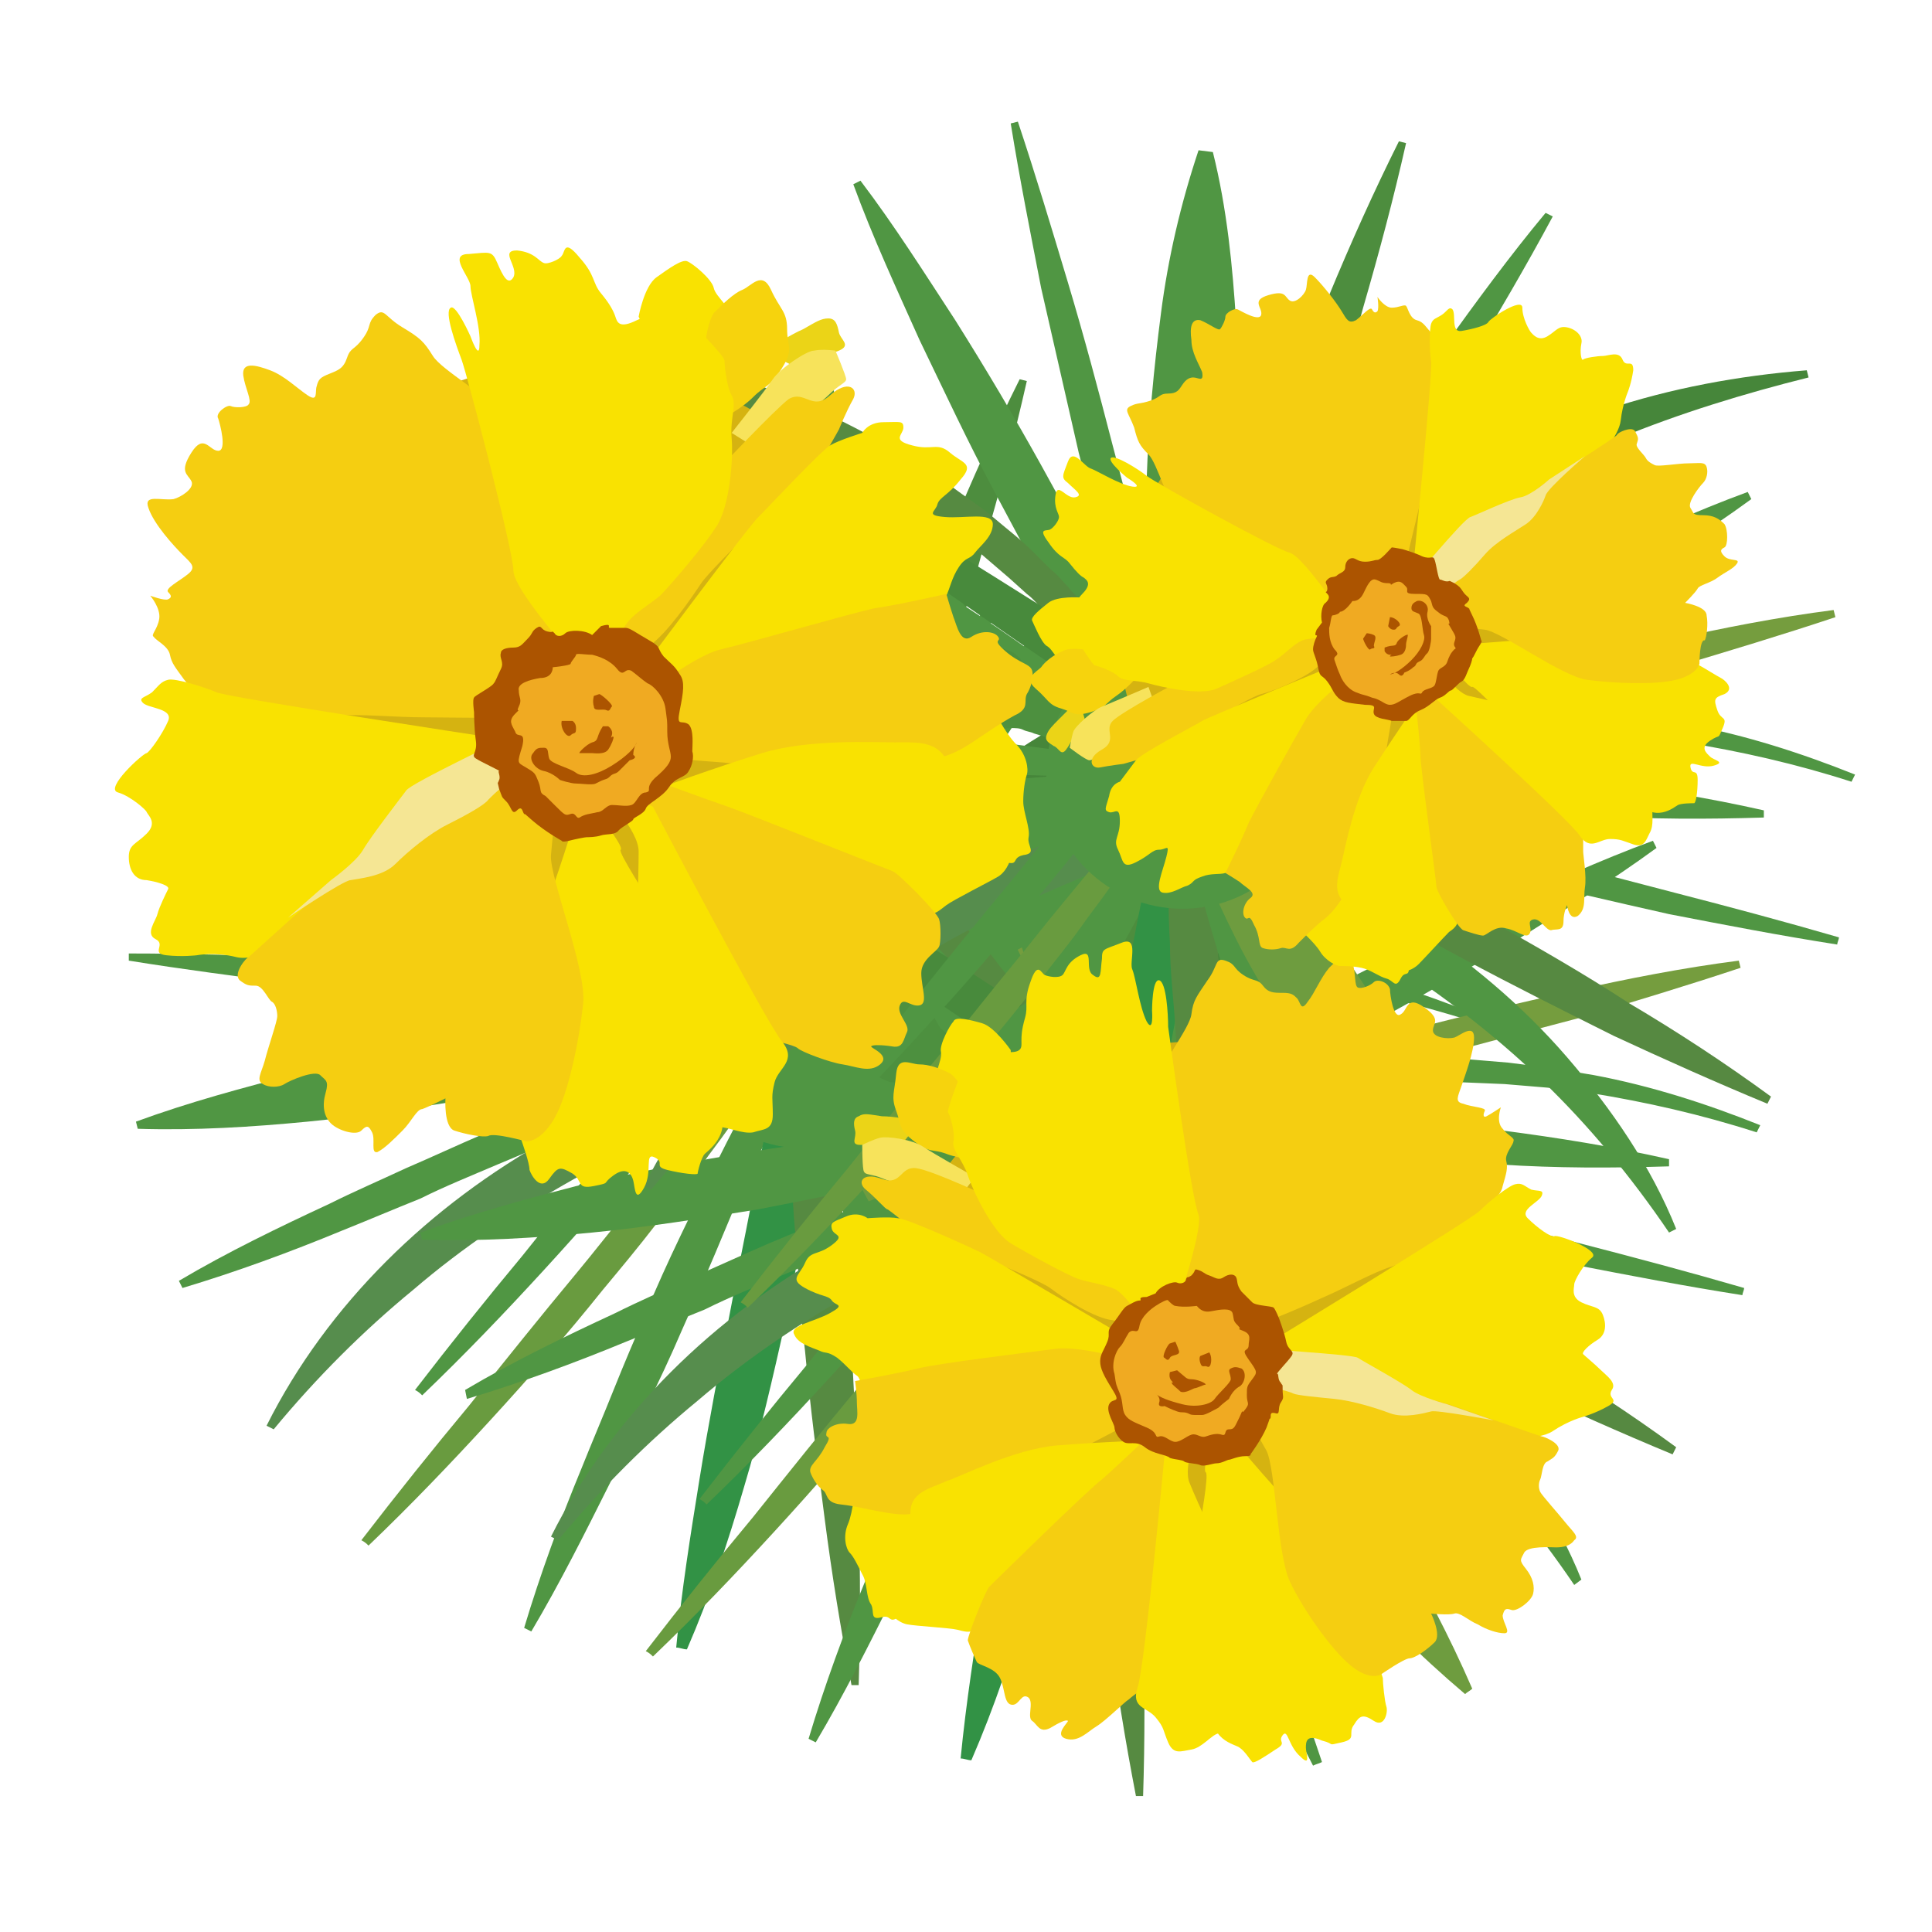 <svg xmlns="http://www.w3.org/2000/svg" version="1.1" xmlns:xlink="http://www.w3.org/1999/xlink" xmlns:svgjs="http://svgjs.dev/svgjs" viewBox="0 0 108 108" style="" x="0" y="0"><style type="text/css">
	.st0{fill:#509643;}
	.st1{fill:#568A41;}
	.st2{fill:#488A3C;}
	.st3{fill:#4D903F;}
	.st4{fill:#568D4D;}
	.st5{fill:#699B3F;}
	.st6{fill:#329245;}
	.st7{fill:#6E9C3F;}
	.st8{fill:#568941;}
	.st9{fill:#759D3E;}
	.st10{fill:#46863A;}
	.st11{fill:#4D8D3E;}
	.st12{fill:#D5B311;}
	.st13{fill:#F9E201;}
	.st14{fill:#EBD417;}
	.st15{fill:#F5CE11;}
	.st16{fill:#F6D30D;}
	.st17{fill:#F7E35B;}
	.st18{fill:#F5E694;}
	.st19{fill:#AC5400;}
	.st20{fill:#F0AA22;}
</style><g><path class="st0" d="M44.5,58.9c-0.5-1.6-0.8-3.1-1.1-4.7c-0.3-1.6-0.4-3.1-0.5-4.7c-0.1-1.6-0.1-3.1-0.1-4.7c0-1.6,0.1-3.1,0.1-4.7
	c0.1-3.1,0.4-6.2,0.8-9.3c0.4-3.1,1.1-6.1,2.1-9.1l0.8,0.1c0.8,3.2,1.1,6.4,1.3,9.5c0.2,3.1,0.2,6.2,0.1,9.3
	c-0.1,1.5-0.1,3.1-0.3,4.6c-0.1,1.5-0.2,3.1-0.4,4.6c-0.2,1.5-0.5,3.1-0.9,4.6c-0.4,1.5-0.8,3.1-1.4,4.6H44.5z"></path><path class="st0" d="M44.5,56.7c-1.2-2.9-2.1-5.9-3-9c-0.9-3-1.6-6.1-2.4-9.1c-0.7-3.1-1.4-6.1-2.1-9.2c-0.7-3.1-1.3-6.2-1.8-9.3
	l0.4-0.1c1,3,1.9,6,2.8,9c0.9,3,1.7,6,2.5,9.1c0.8,3,1.6,6.1,2.3,9.1c0.7,3.1,1.3,6.2,1.7,9.3L44.5,56.7z"></path><path class="st0" d="M44.5,56.8c-2.1-2.4-3.8-5.1-5.5-7.7c-1.7-2.7-3.1-5.4-4.6-8.2c-1.5-2.8-2.8-5.6-4.2-8.5
	c-1.3-2.9-2.6-5.7-3.7-8.7l0.4-0.2c1.9,2.5,3.6,5.2,5.3,7.8c1.7,2.7,3.3,5.4,4.8,8.1c1.5,2.7,3,5.5,4.4,8.3c1.3,2.9,2.6,5.7,3.5,8.8
	L44.5,56.8z"></path><path class="st1" d="M45.7,58.6c-1.9-3.3-4-6.3-6.5-9c-0.3-0.3-0.6-0.7-0.9-1c-0.3-0.3-0.6-0.7-1-1c-0.3-0.3-0.6-0.7-1-1l-1-0.9
	c-0.7-0.6-1.4-1.2-2.1-1.8c-0.7-0.6-1.5-1.1-2.2-1.7c-3-2.2-6.2-4.1-9.6-5.6c-3.4-1.6-6.9-2.8-10.5-3.9l0.1-0.4
	c3.8,0.5,7.5,1.5,11,2.9c3.6,1.4,7,3.2,10.1,5.4c0.8,0.6,1.6,1.1,2.3,1.7c0.7,0.6,1.5,1.2,2.2,1.9l1,1c0.4,0.3,0.7,0.7,1,1
	c0.3,0.4,0.7,0.7,1,1.1c0.3,0.4,0.6,0.8,0.9,1.1c2.4,3,4.3,6.4,5.5,10.1L45.7,58.6z"></path><path class="st0" d="M44.6,56.9c-2.9-1.3-5.6-2.9-8.3-4.5c-2.7-1.6-5.3-3.3-7.9-5.1c-1.3-0.9-2.6-1.8-3.9-2.7
	c-1.3-0.9-2.6-1.8-3.8-2.7c-2.5-1.8-5.1-3.7-7.5-5.7l0.2-0.4c2.8,1.4,5.5,3,8.3,4.6c1.3,0.8,2.7,1.6,4,2.4c1.3,0.8,2.7,1.7,4,2.5
	c2.6,1.7,5.3,3.4,7.8,5.3c2.5,1.9,5.1,3.7,7.4,5.8L44.6,56.9z"></path><path class="st2" d="M52.1,59c-2.9-1.3-5.6-2.9-8.3-4.5c-2.7-1.6-5.3-3.3-7.9-5.1c-1.3-0.9-2.6-1.8-3.9-2.7
	c-1.3-0.9-2.6-1.8-3.8-2.7c-2.5-1.8-5.1-3.7-7.5-5.7l0.2-0.4c2.8,1.4,5.5,3,8.3,4.6c1.3,0.8,2.7,1.6,4,2.4c1.3,0.8,2.7,1.7,4,2.5
	c2.6,1.7,5.3,3.4,7.8,5.3c2.5,1.9,5.1,3.7,7.4,5.8L52.1,59z"></path><path class="st3" d="M47.2,59.8c-2.8-2.2-6-3.8-9.2-5l-1.2-0.4c-0.2-0.1-0.4-0.1-0.6-0.2c-0.2-0.1-0.4-0.1-0.7-0.1
	c-0.5,0-1.1,0.3-1.5,0.3c-0.2,0-0.4-0.1-0.6-0.2l-0.6-0.3c-0.8-0.3-1.6-0.7-2.4-1c-0.8-0.3-1.6-0.6-2.4-0.9
	c-0.8-0.3-1.6-0.6-2.4-0.8c-0.8-0.2-1.6-0.5-2.5-0.7c-0.8-0.2-1.7-0.4-2.5-0.6c-0.8-0.2-1.7-0.4-2.5-0.5c-3.4-0.6-6.9-1-10.4-1.2
	l0-0.4c3.5-0.8,7.1-1.1,10.7-1c0.9,0,1.8,0.1,2.7,0.1c0.9,0,1.8,0.2,2.7,0.3c0.9,0.1,1.8,0.3,2.7,0.4c0.9,0.1,1.8,0.3,2.7,0.5
	c0.9,0.2,1.8,0.4,2.7,0.7c0.9,0.2,1.8,0.5,2.6,0.8l0.7,0.2c0.2,0.1,0.4,0.1,0.6,0.3c0.4,0.3,0.6,0.9,0.9,1.3
	c0.2,0.2,0.4,0.3,0.5,0.4c0.2,0.1,0.4,0.2,0.6,0.4l1.1,0.8c3,2,5.8,4.2,8.6,6.4L47.2,59.8z"></path><path class="st0" d="M44.7,56.9c-3.2,0-6.3-0.1-9.4-0.2c-1.6-0.1-3.1-0.2-4.7-0.3L25.9,56c-3.1-0.3-6.3-0.6-9.4-1
	c-3.1-0.4-6.2-0.8-9.3-1.3l0-0.4c3.2,0,6.3,0.1,9.4,0.2c3.1,0.2,6.3,0.4,9.4,0.6l4.7,0.4c1.6,0.2,3.1,0.3,4.7,0.5
	c3.1,0.4,6.2,0.8,9.3,1.4L44.7,56.9z"></path><path class="st0" d="M44.8,56.9c-3,1-6.1,1.8-9.1,2.6c-3.1,0.7-6.1,1.3-9.2,1.9c-3.1,0.5-6.2,1-9.3,1.3c-3.1,0.3-6.3,0.5-9.5,0.4
	l-0.1-0.4c3-1.1,6-1.9,9.1-2.7c3.1-0.7,6.2-1.3,9.3-1.8c3.1-0.5,6.2-0.9,9.3-1.2c3.1-0.3,6.3-0.5,9.5-0.5L44.8,56.9z"></path><path class="st0" d="M44.8,56.9c-2.8,1.5-5.6,2.9-8.4,4.3c-2.8,1.4-5.7,2.7-8.6,3.9c-1.4,0.6-2.9,1.2-4.3,1.9
	c-1.5,0.6-2.9,1.2-4.4,1.8c-2.9,1.2-5.9,2.3-8.9,3.2l-0.2-0.4c2.7-1.6,5.6-3,8.4-4.3c1.4-0.7,2.8-1.3,4.3-2c1.4-0.6,2.9-1.3,4.3-1.9
	c2.9-1.2,5.8-2.5,8.7-3.6c2.9-1.1,5.9-2.3,8.9-3.2L44.8,56.9z"></path><path class="st4" d="M52.6,58.3c-3.6,0.9-7.2,1.9-10.6,3.1c-3.4,1.3-6.8,2.8-9.9,4.5c-3.2,1.8-6.2,3.8-9,6.2
	c-2.8,2.3-5.4,4.9-7.8,7.8l-0.4-0.2c1.7-3.4,4-6.5,6.7-9.2c2.7-2.7,5.8-5,9.2-6.9c3.3-1.9,6.9-3.3,10.6-4.3c3.7-1,7.5-1.5,11.2-1.5
	L52.6,58.3z"></path><path class="st5" d="M44.9,56.8c-1.7,2.7-3.4,5.3-5.3,7.8c-0.9,1.3-1.9,2.5-2.9,3.8c-1,1.3-2,2.5-3,3.7c-2,2.5-4.1,4.9-6.3,7.3
	c-2.2,2.4-4.4,4.7-6.8,7c-0.1-0.1-0.2-0.2-0.4-0.3c2-2.6,4-5.1,6-7.5c2-2.5,4-5,6-7.4c1-1.2,2-2.5,3-3.7c1-1.2,2-2.5,3-3.7
	c2-2.4,4-4.9,6.1-7.3C44.7,56.6,44.8,56.7,44.9,56.8"></path><path class="st0" d="M47.9,48.4c-1.7,2.7-3.4,5.3-5.3,7.8c-0.9,1.3-1.9,2.5-2.9,3.8c-1,1.3-2,2.5-3,3.7c-2,2.5-4.1,4.9-6.3,7.3
	c-2.2,2.4-4.4,4.7-6.8,7c-0.1-0.1-0.2-0.2-0.4-0.3c2-2.6,4-5.1,6-7.5c2-2.5,4-5,6-7.4c1-1.2,2-2.5,3-3.7c1-1.2,2-2.5,3-3.7
	c2-2.4,4-4.9,6.1-7.3C47.7,48.2,47.8,48.3,47.9,48.4"></path><path class="st0" d="M44.9,56.8c-0.9,3-2,6-3.1,8.9c-1.2,2.9-2.4,5.8-3.7,8.7c-0.6,1.4-1.3,2.9-2,4.3c-0.7,1.4-1.3,2.8-2,4.2
	c-1.4,2.8-2.8,5.6-4.4,8.3L29.3,91c0.9-3,2-6,3.2-8.9c0.6-1.5,1.2-2.9,1.8-4.4c0.6-1.5,1.2-2.9,1.8-4.3c1.2-2.9,2.6-5.7,4-8.5
	c1.4-2.8,2.9-5.6,4.5-8.3L44.9,56.8z"></path><path class="st0" d="M55.9,33.2c-0.9,3-2,6-3.1,8.9c-1.2,2.9-2.4,5.8-3.7,8.7c-0.6,1.4-1.3,2.9-2,4.3c-0.7,1.4-1.3,2.8-2,4.2
	c-1.4,2.8-2.8,5.6-4.4,8.3l-0.4-0.2c0.9-3,2-6,3.2-8.9c0.6-1.5,1.2-2.9,1.8-4.4c0.6-1.5,1.2-2.9,1.8-4.3c1.2-2.9,2.6-5.7,4-8.5
	c1.4-2.8,2.9-5.6,4.5-8.3L55.9,33.2z"></path><path class="st6" d="M45.6,55.1c0.2,1.6,0.2,3.2,0.2,4.8c0,1.6-0.2,3.2-0.3,4.7c-0.2,1.6-0.5,3.1-0.7,4.7c-0.3,1.6-0.6,3.1-0.9,4.6
	c-0.7,3.1-1.4,6.2-2.3,9.2c-0.9,3.1-1.9,6.1-3.2,9.1c-0.2,0-0.4-0.1-0.6-0.1c0.3-3.2,0.8-6.3,1.3-9.4c0.5-3.1,1.1-6.2,1.7-9.3
	c0.3-1.6,0.6-3.1,0.9-4.6c0.3-1.5,0.6-3.1,0.9-4.6c0.3-1.5,0.7-3.1,1.2-4.6c0.4-1.5,0.9-3,1.6-4.5L45.6,55.1z"></path><path class="st1" d="M45,56.7c0.5,1.5,0.9,3.1,1.2,4.6c0.3,1.6,0.5,3.1,0.7,4.7c0.2,1.6,0.3,3.1,0.4,4.7c0.1,1.6,0.2,3.1,0.3,4.7
	c0.2,3.1,0.3,6.3,0.4,9.4c0.1,3.1,0.1,6.3,0,9.4l-0.4,0c-0.6-3.1-1.1-6.2-1.5-9.3c-0.4-3.1-0.8-6.2-1.1-9.4
	c-0.2-1.6-0.3-3.1-0.4-4.7c-0.1-1.6-0.3-3.1-0.3-4.7c-0.1-1.6-0.1-3.1,0-4.7c0.1-1.6,0.2-3.2,0.4-4.8L45,56.7z"></path><path class="st0" d="M44.9,56.6c1.3,2.9,2.4,5.8,3.5,8.8c1.1,3,2.1,6,3.2,8.9c0.5,1.5,1.1,3,1.6,4.5c0.5,1.5,1.1,3,1.6,4.5
	c1.1,3,2.2,6,3.2,9c-0.2,0.1-0.3,0.1-0.5,0.2c-1.5-2.9-2.9-5.8-4.2-8.7c-0.6-1.5-1.3-2.9-1.9-4.4c-0.6-1.5-1.2-3-1.7-4.4
	c-1.1-3-2.2-5.9-3.1-9c-0.9-3-1.7-6.1-2.3-9.2C44.7,56.7,44.8,56.7,44.9,56.6"></path><path class="st7" d="M44.9,56.6c0.7,0.5,1.3,1,1.9,1.6c0.6,0.6,1.2,1.1,1.7,1.7c1.1,1.2,2.1,2.4,3.1,3.6c1.9,2.5,3.6,5.2,5.4,7.9
	c1.7,2.7,3.4,5.4,5,8.2c1.6,2.8,3.1,5.6,4.4,8.6c-0.1,0.1-0.3,0.2-0.4,0.3c-2.6-2.2-4.9-4.5-7-7c-2.1-2.4-4.1-5-6-7.6
	c-1.9-2.6-3.7-5.2-5.1-8c-0.7-1.4-1.4-2.9-2-4.4c-0.3-0.7-0.5-1.5-0.8-2.3c-0.2-0.8-0.4-1.6-0.6-2.4C44.7,56.7,44.8,56.7,44.9,56.6"></path><path class="st0" d="M36.1,58c0.9,0,1.9,0.1,2.9,0.2c1,0.1,1.9,0.3,2.8,0.4c0.9,0.1,1.9,0.4,2.8,0.6c0.5,0.1,0.9,0.2,1.4,0.4
	l1.4,0.4c3.7,1.2,7.1,2.9,10.3,5c3.2,2.1,6.2,4.6,8.7,7.5c2.5,2.9,4.7,6.1,6.1,9.6l-0.4,0.2c-2.1-3.1-4.5-6-7.1-8.5
	c-2.7-2.6-5.6-4.8-8.7-6.8c-3.1-2-6.4-3.6-9.8-5l-1.3-0.5c-0.4-0.2-0.9-0.3-1.3-0.5c-0.9-0.3-1.7-0.7-2.6-1
	c-0.9-0.3-1.8-0.6-2.7-0.9c-0.9-0.3-1.8-0.5-2.7-0.9L36.1,58z"></path><path class="st8" d="M44.8,56.5c1.5,0.5,2.9,1.2,4.4,1.8c1.4,0.6,2.9,1.3,4.3,2c2.8,1.4,5.6,2.8,8.3,4.4c2.7,1.5,5.5,3.1,8.1,4.8
	c2.7,1.6,5.3,3.3,7.9,5.2L77.7,75c-2.9-1.2-5.8-2.5-8.6-3.8c-2.8-1.4-5.6-2.8-8.4-4.3c-2.8-1.5-5.5-3-8.2-4.7
	c-1.3-0.8-2.7-1.7-4-2.5c-1.3-0.9-2.6-1.8-3.9-2.7L44.8,56.5z"></path><path class="st0" d="M39.9,55.3c1.6-0.1,3.2-0.1,4.7-0.1c1.6,0,3.2,0,4.7,0.1c3.1,0.1,6.3,0.4,9.4,0.7c3.1,0.3,6.2,0.6,9.4,1.1
	c3.1,0.4,6.2,0.9,9.3,1.6l0,0.4c-3.2,0.1-6.3,0.1-9.4-0.1c-3.1-0.1-6.3-0.3-9.4-0.6c-3.1-0.3-6.3-0.6-9.4-1
	c-1.6-0.2-3.1-0.5-4.7-0.7c-1.6-0.3-3.1-0.6-4.6-1L39.9,55.3z"></path><path class="st0" d="M44.8,56.5c3.1,0.6,6.1,1.4,9.2,2.1c3.1,0.8,6.1,1.5,9.2,2.3c3.1,0.8,6.1,1.6,9.2,2.4c3.1,0.8,6.1,1.6,9.2,2.5
	c0,0.1-0.1,0.3-0.1,0.4c-3.2-0.5-6.3-1.1-9.4-1.7c-3.1-0.7-6.2-1.4-9.3-2.2c-3.1-0.8-6.1-1.6-9.1-2.5c-3-0.9-6-1.9-9-3
	C44.7,56.8,44.7,56.6,44.8,56.5"></path><path class="st0" d="M44.6,56.5c3-1.3,6.1-2.2,9.3-2.8c3.2-0.6,6.4-0.9,9.7-0.8L66,53l2.4,0.2l2.4,0.3l2.4,0.4
	c3.2,0.6,6.3,1.6,9.3,2.8l-0.2,0.4c-3.1-1-6.2-1.7-9.3-2.2l-2.4-0.3l-2.4-0.2l-2.4-0.1l-2.4-0.1c-3.2,0-6.3,0.2-9.5,0.7
	c-3.1,0.5-6.3,1.2-9.3,2.1L44.6,56.5z"></path><path class="st9" d="M44.7,56.5c3-1,6-1.9,9-2.7c1.5-0.4,3-0.8,4.5-1.2c1.5-0.4,3-0.8,4.6-1.2c3-0.8,6.1-1.5,9.2-2.2
	c3.1-0.7,6.2-1.3,9.3-1.7l0.1,0.4c-3,1-6,1.9-9,2.8c-3,0.8-6.1,1.6-9.1,2.4c-1.5,0.4-3.1,0.7-4.6,1.1c-1.5,0.4-3.1,0.7-4.6,1
	c-3.1,0.7-6.2,1.3-9.3,1.8L44.7,56.5z"></path><path class="st0" d="M43.2,58.5c2.5-2,5.1-3.8,7.8-5.4c2.7-1.6,5.5-3.1,8.3-4.5c2.8-1.4,5.6-2.8,8.5-4.1c2.9-1.3,5.7-2.6,8.7-3.7
	l0.2,0.4c-2.6,1.9-5.2,3.5-7.9,5.2c-2.7,1.6-5.4,3.2-8.2,4.7c-2.8,1.5-5.5,3-8.4,4.3c-2.9,1.3-5.8,2.6-8.8,3.5L43.2,58.5z"></path><path class="st0" d="M35.8,58.5c2.5-2,5.1-3.8,7.8-5.4c2.7-1.6,5.5-3.1,8.3-4.5c2.8-1.4,5.6-2.8,8.5-4.1c2.9-1.3,5.7-2.6,8.7-3.7
	l0.2,0.4c-2.6,1.9-5.2,3.5-7.9,5.2c-2.7,1.6-5.4,3.2-8.2,4.7c-2.8,1.5-5.5,3-8.4,4.3c-2.9,1.3-5.8,2.6-8.8,3.5L35.8,58.5z"></path><path class="st10" d="M43.1,58c1.4-3.5,3.6-6.7,6.2-9.6c2.6-2.8,5.6-5.3,8.9-7.3c0.8-0.5,1.6-1,2.5-1.5c0.8-0.5,1.7-0.9,2.6-1.3
	c0.4-0.2,0.9-0.4,1.3-0.6c0.4-0.2,0.9-0.4,1.3-0.5l1.3-0.5l1.4-0.4c3.6-1.2,7.4-1.9,11.2-2.2l0.1,0.4c-3.6,0.9-7.2,2-10.6,3.4
	l-1.3,0.5L66.6,39c-0.4,0.2-0.8,0.4-1.3,0.6c-0.4,0.2-0.8,0.4-1.2,0.6c-0.8,0.4-1.6,0.8-2.4,1.3c-0.8,0.5-1.6,0.9-2.4,1.4
	c-3.1,2-6,4.3-8.6,6.8c-2.7,2.5-5,5.4-7.2,8.4L43.1,58z"></path><path class="st0" d="M44.6,56.6c1.4-2.8,3-5.5,4.6-8.2c1.6-2.7,3.3-5.3,5.1-7.9l1.3-2l1.3-1.9c0.9-1.3,1.8-2.6,2.7-3.8
	c1.8-2.5,3.7-5.1,5.7-7.5l0.4,0.2c-1.5,2.8-3.1,5.5-4.7,8.2c-0.8,1.3-1.6,2.7-2.5,4l-1.3,2l-1.3,2c-1.7,2.6-3.5,5.2-5.3,7.8
	c-1.8,2.5-3.7,5.1-5.8,7.5L44.6,56.6z"></path><path class="st11" d="M44.5,56.6c-0.1-1.7,0.2-3.3,0.5-4.8c0.3-1.5,0.8-3,1.3-4.5c1-3,2.1-5.9,3.3-8.8c1.1-2.9,2.3-5.9,3.5-8.7
	c1.2-2.9,2.5-5.8,3.9-8.6l0.4,0.1c-0.7,3.1-1.5,6.1-2.4,9.2c-0.8,3-1.8,6-2.7,9c-1,3-2,6-3,8.9c-0.5,1.5-1.1,3-1.8,4.4
	c-0.7,1.4-1.5,2.8-2.6,4.1L44.5,56.6z"></path><path class="st0" d="M52.6,56.6c0,4.2-3.4,7.6-7.6,7.6c-4.2,0-7.6-3.4-7.6-7.6c0-4.2,3.4-7.6,7.6-7.6C49.2,49,52.6,52.4,52.6,56.6"></path><path class="st0" d="M60.4,65.1c-0.5-1.6-0.8-3.1-1.1-4.7c-0.3-1.6-0.4-3.1-0.5-4.7c-0.1-1.6-0.1-3.1-0.1-4.7c0-1.6,0.1-3.1,0.1-4.7
	c0.1-3.1,0.4-6.2,0.8-9.3c0.4-3.1,1.1-6.1,2.1-9.1l0.8,0.1c0.8,3.2,1.1,6.4,1.3,9.5c0.2,3.1,0.2,6.2,0.1,9.3
	c-0.1,1.5-0.1,3.1-0.3,4.6c-0.1,1.5-0.2,3.1-0.4,4.6c-0.2,1.5-0.5,3.1-0.9,4.6c-0.4,1.5-0.8,3.1-1.4,4.6H60.4z"></path><path class="st0" d="M60.4,62.9c-1.2-2.9-2.1-5.9-3-9c-0.9-3-1.6-6.1-2.4-9.1c-0.7-3.1-1.4-6.1-2.1-9.2c-0.7-3.1-1.3-6.2-1.8-9.3
	l0.4-0.1c1,3,1.9,6,2.8,9c0.9,3,1.7,6,2.5,9.1c0.8,3,1.6,6.1,2.3,9.1c0.7,3.1,1.3,6.2,1.7,9.3L60.4,62.9z"></path><path class="st0" d="M60.4,63c-2.1-2.4-3.8-5.1-5.5-7.7c-1.7-2.7-3.1-5.4-4.6-8.2c-1.5-2.8-2.8-5.6-4.2-8.5
	c-1.3-2.9-2.6-5.7-3.7-8.7l0.4-0.2c1.9,2.5,3.6,5.2,5.3,7.8c1.7,2.7,3.3,5.4,4.8,8.1c1.5,2.7,3,5.5,4.4,8.3c1.3,2.9,2.6,5.7,3.5,8.8
	L60.4,63z"></path><path class="st1" d="M61.6,64.8c-1.9-3.3-4-6.3-6.5-9c-0.3-0.3-0.6-0.7-0.9-1c-0.3-0.3-0.6-0.7-1-1c-0.3-0.3-0.6-0.7-1-1l-1-0.9
	c-0.7-0.6-1.4-1.2-2.1-1.8c-0.7-0.6-1.5-1.1-2.2-1.7c-3-2.2-6.2-4.1-9.6-5.6c-3.4-1.6-6.9-2.8-10.5-3.9l0.1-0.4
	c3.8,0.5,7.5,1.5,11,2.9c3.6,1.4,7,3.2,10.1,5.4c0.8,0.6,1.6,1.1,2.3,1.7c0.7,0.6,1.5,1.2,2.2,1.9l1,1c0.4,0.3,0.7,0.7,1,1
	c0.3,0.4,0.7,0.7,1,1.1c0.3,0.4,0.6,0.8,0.9,1.1c2.4,3,4.3,6.4,5.5,10.1L61.6,64.8z"></path><path class="st0" d="M60.5,63.1c-2.9-1.3-5.6-2.9-8.3-4.5c-2.7-1.6-5.3-3.3-7.9-5.1c-1.3-0.9-2.6-1.8-3.9-2.7
	c-1.3-0.9-2.6-1.8-3.8-2.7c-2.5-1.8-5.1-3.7-7.5-5.7l0.2-0.4c2.8,1.4,5.5,3,8.3,4.6c1.3,0.8,2.7,1.6,4,2.4c1.3,0.8,2.7,1.7,4,2.5
	c2.6,1.7,5.3,3.4,7.8,5.3c2.5,1.9,5.1,3.7,7.4,5.8L60.5,63.1z"></path><path class="st2" d="M68,65.2c-2.9-1.3-5.6-2.9-8.3-4.5c-2.7-1.6-5.3-3.3-7.9-5.1c-1.3-0.9-2.6-1.8-3.9-2.7
	c-1.3-0.9-2.6-1.8-3.8-2.7c-2.5-1.8-5.1-3.7-7.5-5.7l0.2-0.4c2.8,1.4,5.5,3,8.3,4.6c1.3,0.8,2.7,1.6,4,2.4c1.3,0.8,2.7,1.7,4,2.5
	c2.6,1.7,5.3,3.4,7.8,5.3c2.5,1.9,5.1,3.7,7.4,5.8L68,65.2z"></path><path class="st3" d="M63.1,66c-2.8-2.2-6-3.8-9.2-5l-1.2-0.4c-0.2-0.1-0.4-0.1-0.6-0.2c-0.2-0.1-0.4-0.1-0.7-0.1
	c-0.5,0-1.1,0.3-1.5,0.2c-0.2,0-0.4-0.1-0.6-0.2l-0.6-0.3c-0.8-0.3-1.6-0.7-2.4-1c-0.8-0.3-1.6-0.6-2.4-0.9
	c-0.8-0.3-1.6-0.6-2.4-0.8c-0.8-0.2-1.6-0.5-2.5-0.7c-0.8-0.2-1.7-0.4-2.5-0.6c-0.8-0.2-1.7-0.4-2.5-0.5c-3.4-0.6-6.9-1-10.4-1.2
	l0-0.4c3.5-0.8,7.1-1.1,10.7-1c0.9,0,1.8,0.1,2.7,0.1c0.9,0,1.8,0.2,2.7,0.3c0.9,0.1,1.8,0.3,2.7,0.4c0.9,0.1,1.8,0.3,2.7,0.5
	c0.9,0.2,1.8,0.4,2.7,0.7c0.9,0.2,1.8,0.5,2.6,0.8l0.7,0.2c0.2,0.1,0.4,0.1,0.6,0.3c0.4,0.3,0.6,0.9,0.9,1.3
	c0.2,0.2,0.4,0.3,0.5,0.4s0.4,0.2,0.6,0.4l1.1,0.8c3,2,5.8,4.2,8.6,6.4L63.1,66z"></path><path class="st0" d="M60.6,63.1c-3.2,0-6.3-0.1-9.4-0.2c-1.6-0.1-3.1-0.2-4.7-0.3l-4.7-0.4c-3.1-0.3-6.3-0.6-9.4-1
	c-3.1-0.4-6.2-0.8-9.3-1.3l0-0.4c3.2,0,6.3,0.1,9.4,0.2c3.1,0.2,6.3,0.4,9.4,0.6l4.7,0.4c1.6,0.2,3.1,0.3,4.7,0.5
	c3.1,0.4,6.2,0.8,9.3,1.4L60.6,63.1z"></path><path class="st0" d="M60.7,63.1c-3,1-6.1,1.8-9.1,2.6c-3.1,0.7-6.1,1.3-9.2,1.9c-3.1,0.5-6.2,1-9.3,1.3c-3.1,0.3-6.3,0.5-9.5,0.4
	l-0.1-0.4c3-1.1,6-1.9,9.1-2.7c3.1-0.7,6.2-1.3,9.3-1.8c3.1-0.5,6.2-0.9,9.3-1.2c3.1-0.3,6.3-0.5,9.5-0.5L60.7,63.1z"></path><path class="st0" d="M60.7,63.1c-2.8,1.5-5.6,2.9-8.4,4.3c-2.8,1.4-5.7,2.7-8.6,3.9c-1.4,0.6-2.9,1.2-4.3,1.9
	c-1.5,0.6-2.9,1.2-4.4,1.8c-2.9,1.2-5.9,2.3-8.9,3.2L26,77.7c2.7-1.6,5.6-3,8.4-4.3c1.4-0.7,2.8-1.3,4.3-2c1.4-0.6,2.9-1.3,4.3-1.9
	c2.9-1.2,5.8-2.5,8.7-3.6c2.9-1.1,5.9-2.3,8.9-3.2L60.7,63.1z"></path><path class="st4" d="M68.5,64.5c-3.6,0.9-7.2,1.9-10.6,3.1c-3.4,1.3-6.8,2.8-9.9,4.5c-3.2,1.8-6.2,3.8-9,6.2
	c-2.8,2.3-5.4,4.9-7.8,7.8l-0.4-0.2c1.7-3.4,4-6.5,6.7-9.2c2.7-2.7,5.8-5,9.2-6.9c3.3-1.9,6.9-3.3,10.6-4.3c3.7-1,7.5-1.5,11.2-1.5
	L68.5,64.5z"></path><path class="st5" d="M60.8,63c-1.7,2.7-3.4,5.3-5.3,7.8c-0.9,1.3-1.9,2.5-2.9,3.8c-1,1.3-2,2.5-3,3.7c-2,2.5-4.1,4.9-6.3,7.3
	c-2.2,2.4-4.4,4.7-6.8,7c-0.1-0.1-0.2-0.2-0.4-0.3c2-2.6,4-5.1,6-7.5c2-2.5,4-5,6-7.4c1-1.2,2-2.5,3-3.7c1-1.2,2-2.5,3-3.7
	c2-2.4,4-4.9,6.1-7.3C60.6,62.8,60.7,62.9,60.8,63"></path><path class="st0" d="M63.8,54.5c-1.7,2.7-3.4,5.3-5.3,7.8c-0.9,1.3-1.9,2.5-2.9,3.8c-1,1.3-2,2.5-3,3.7c-2,2.5-4.1,4.9-6.3,7.3
	c-2.2,2.4-4.4,4.7-6.8,7c-0.1-0.1-0.2-0.2-0.4-0.3c2-2.6,4-5.1,6-7.5c2-2.5,4-5,6-7.4c1-1.2,2-2.5,3-3.7c1-1.2,2-2.5,3-3.7
	c2-2.4,4-4.9,6.1-7.3C63.6,54.4,63.7,54.5,63.8,54.5"></path><path class="st0" d="M60.8,63c-0.9,3-2,6-3.1,8.9c-1.2,2.9-2.4,5.8-3.7,8.7c-0.6,1.4-1.3,2.9-2,4.3c-0.7,1.4-1.3,2.8-2,4.2
	c-1.4,2.8-2.8,5.6-4.4,8.3l-0.4-0.2c0.9-3,2-6,3.2-8.9c0.6-1.5,1.2-2.9,1.8-4.4c0.6-1.5,1.2-2.9,1.8-4.3c1.2-2.9,2.6-5.7,4-8.5
	c1.4-2.8,2.9-5.6,4.5-8.3L60.8,63z"></path><path class="st0" d="M71.8,39.4c-0.9,3-2,6-3.1,8.9c-1.2,2.9-2.4,5.8-3.7,8.7c-0.6,1.4-1.3,2.9-2,4.3c-0.7,1.4-1.3,2.8-2,4.2
	c-1.4,2.8-2.8,5.6-4.4,8.3l-0.4-0.2c0.9-3,2-6,3.2-8.9c0.6-1.5,1.2-2.9,1.8-4.4c0.6-1.5,1.2-2.9,1.8-4.3c1.2-2.9,2.6-5.7,4-8.5
	c1.4-2.8,2.9-5.6,4.5-8.3L71.8,39.4z"></path><path class="st6" d="M61.5,61.3c0.2,1.6,0.2,3.2,0.2,4.8c0,1.6-0.2,3.2-0.3,4.7c-0.2,1.6-0.5,3.1-0.7,4.7c-0.3,1.6-0.6,3.1-0.9,4.6
	c-0.7,3.1-1.4,6.2-2.3,9.2c-0.9,3.1-1.9,6.1-3.2,9.1c-0.2,0-0.4-0.1-0.6-0.1c0.3-3.1,0.8-6.3,1.3-9.4c0.5-3.1,1.1-6.2,1.7-9.3
	c0.3-1.6,0.6-3.1,0.9-4.6c0.3-1.5,0.6-3.1,0.9-4.6c0.3-1.5,0.7-3.1,1.2-4.6c0.4-1.5,0.9-3,1.6-4.5C61.2,61.3,61.3,61.3,61.5,61.3"></path><path class="st1" d="M60.9,62.9c0.5,1.5,0.9,3.1,1.2,4.6c0.3,1.6,0.5,3.1,0.7,4.7c0.2,1.6,0.3,3.1,0.4,4.7c0.1,1.6,0.2,3.1,0.3,4.7
	c0.2,3.1,0.3,6.3,0.4,9.4c0.1,3.1,0.1,6.3,0,9.4l-0.4,0c-0.6-3.1-1.1-6.2-1.5-9.3c-0.4-3.1-0.8-6.2-1.1-9.4
	c-0.2-1.6-0.3-3.1-0.4-4.7c-0.1-1.6-0.3-3.1-0.3-4.7c-0.1-1.6-0.1-3.1,0-4.7c0.1-1.6,0.2-3.2,0.4-4.8L60.9,62.9z"></path><path class="st0" d="M60.8,62.8c1.3,2.9,2.4,5.8,3.5,8.8c1.1,3,2.1,6,3.2,8.9c0.5,1.5,1.1,3,1.6,4.5c0.5,1.5,1.1,3,1.6,4.5
	c1.1,3,2.2,6,3.2,9c-0.2,0.1-0.3,0.1-0.5,0.2c-1.5-2.9-2.9-5.8-4.2-8.7c-0.6-1.5-1.3-2.9-1.9-4.4c-0.6-1.5-1.2-3-1.7-4.4
	c-1.1-3-2.2-5.9-3.1-9c-0.9-3-1.7-6.1-2.3-9.2C60.6,62.9,60.7,62.9,60.8,62.8"></path><path class="st7" d="M60.8,62.8c0.7,0.5,1.3,1,1.9,1.6c0.6,0.6,1.2,1.1,1.7,1.7c1.1,1.2,2.1,2.4,3.1,3.6c1.9,2.5,3.6,5.2,5.4,7.9
	c1.7,2.7,3.4,5.4,5,8.2c1.6,2.8,3.1,5.6,4.4,8.6c-0.1,0.1-0.3,0.2-0.4,0.3c-2.6-2.2-4.9-4.5-7-7c-2.1-2.4-4.1-5-6-7.6
	c-1.9-2.6-3.7-5.2-5.1-8c-0.7-1.4-1.4-2.9-2-4.4c-0.3-0.7-0.5-1.5-0.8-2.3c-0.2-0.8-0.4-1.6-0.6-2.4C60.6,62.9,60.7,62.8,60.8,62.8"></path><path class="st0" d="M52,64.2c0.9,0,1.9,0.1,2.9,0.2c0.9,0.1,1.9,0.3,2.8,0.4c0.9,0.1,1.9,0.4,2.8,0.6c0.5,0.1,0.9,0.2,1.4,0.4
	l1.4,0.4c3.7,1.2,7.1,2.9,10.3,5c3.2,2.1,6.2,4.6,8.7,7.5c2.5,2.9,4.7,6.1,6.1,9.6L88,88.6c-2.1-3.1-4.5-6-7.1-8.5
	c-2.6-2.6-5.6-4.8-8.7-6.8c-3.1-2-6.4-3.6-9.8-5l-1.3-0.5c-0.4-0.2-0.9-0.3-1.3-0.5c-0.9-0.3-1.7-0.7-2.6-1
	c-0.9-0.3-1.8-0.6-2.7-0.9c-0.9-0.3-1.8-0.5-2.7-0.9L52,64.2z"></path><path class="st8" d="M60.7,62.7c1.5,0.5,2.9,1.2,4.4,1.8c1.4,0.6,2.9,1.3,4.3,2c2.8,1.4,5.6,2.8,8.3,4.4c2.7,1.5,5.5,3.1,8.1,4.8
	c2.7,1.6,5.3,3.3,7.9,5.2l-0.2,0.4c-2.9-1.2-5.8-2.5-8.6-3.8c-2.8-1.4-5.6-2.8-8.4-4.3c-2.8-1.5-5.5-3-8.2-4.7
	c-1.3-0.8-2.7-1.7-4-2.5c-1.3-0.9-2.6-1.8-3.9-2.7L60.7,62.7z"></path><path class="st0" d="M55.8,61.4c1.6-0.1,3.2-0.1,4.7-0.1c1.6,0,3.2,0,4.7,0.1c3.1,0.1,6.3,0.4,9.4,0.7c3.1,0.3,6.2,0.6,9.4,1.1
	c3.1,0.4,6.2,0.9,9.3,1.6l0,0.4c-3.2,0.1-6.3,0.1-9.4-0.1c-3.1-0.1-6.3-0.3-9.4-0.6c-3.1-0.3-6.3-0.6-9.4-1
	c-1.6-0.2-3.1-0.5-4.7-0.7c-1.6-0.3-3.1-0.6-4.6-1L55.8,61.4z"></path><path class="st0" d="M60.7,62.7c3.1,0.6,6.1,1.4,9.2,2.1c3.1,0.8,6.1,1.5,9.2,2.3c3.1,0.8,6.1,1.6,9.2,2.4c3.1,0.8,6.1,1.6,9.2,2.5
	c0,0.1-0.1,0.3-0.1,0.4c-3.2-0.5-6.3-1.1-9.4-1.7c-3.1-0.7-6.2-1.4-9.3-2.2c-3.1-0.8-6.1-1.6-9.1-2.5c-3-0.9-6-1.9-9-3
	C60.6,62.9,60.6,62.8,60.7,62.7"></path><path class="st0" d="M60.5,62.7c3-1.3,6.1-2.2,9.3-2.8c3.2-0.6,6.4-0.9,9.7-0.8l2.4,0.1l2.4,0.2l2.4,0.3l2.4,0.4
	c3.2,0.6,6.3,1.6,9.3,2.8l-0.2,0.4c-3.1-1-6.2-1.7-9.3-2.2l-2.4-0.3l-2.4-0.2l-2.4-0.1l-2.4-0.1c-3.2,0-6.3,0.2-9.5,0.7
	c-3.1,0.5-6.3,1.2-9.3,2.1L60.5,62.7z"></path><path class="st9" d="M60.6,62.7c3-1,6-1.9,9-2.7c1.5-0.4,3-0.8,4.5-1.2c1.5-0.4,3-0.8,4.6-1.2c3-0.8,6.1-1.5,9.2-2.2
	c3.1-0.7,6.2-1.3,9.3-1.7l0.1,0.4c-3,1-6,1.9-9,2.8c-3,0.8-6.1,1.6-9.1,2.4c-1.5,0.4-3.1,0.7-4.6,1.1c-1.5,0.4-3.1,0.7-4.6,1
	c-3.1,0.7-6.2,1.3-9.3,1.8L60.6,62.7z"></path><path class="st0" d="M59.1,64.7c2.5-2,5.1-3.8,7.8-5.4c2.7-1.6,5.5-3.1,8.3-4.5c2.8-1.4,5.6-2.8,8.5-4.1c2.9-1.3,5.7-2.6,8.7-3.7
	l0.2,0.4c-2.6,1.9-5.2,3.5-7.9,5.2c-2.7,1.6-5.4,3.2-8.2,4.7c-2.8,1.5-5.5,3-8.4,4.3c-2.9,1.3-5.8,2.6-8.8,3.5L59.1,64.7z"></path><path class="st0" d="M51.7,64.7c2.5-2,5.1-3.8,7.8-5.4c2.7-1.6,5.5-3.1,8.3-4.5c2.8-1.4,5.6-2.8,8.5-4.1c2.9-1.3,5.7-2.6,8.7-3.7
	l0.2,0.4c-2.6,1.9-5.2,3.5-7.9,5.2c-2.7,1.6-5.4,3.2-8.2,4.7c-2.8,1.5-5.5,3-8.4,4.3c-2.9,1.3-5.8,2.6-8.8,3.5L51.7,64.7z"></path><path class="st10" d="M59,64.2c1.4-3.5,3.6-6.7,6.2-9.6c2.6-2.8,5.6-5.3,8.9-7.3c0.8-0.5,1.6-1,2.5-1.5c0.8-0.5,1.7-0.9,2.6-1.3
	c0.4-0.2,0.9-0.4,1.3-0.6c0.4-0.2,0.9-0.4,1.3-0.5l1.3-0.5l1.4-0.4c3.6-1.2,7.4-1.9,11.2-2.2l0.1,0.4c-3.6,0.9-7.2,2-10.6,3.4
	l-1.3,0.5l-1.3,0.6c-0.4,0.2-0.8,0.4-1.3,0.6c-0.4,0.2-0.8,0.4-1.2,0.6c-0.8,0.4-1.6,0.8-2.4,1.3c-0.8,0.5-1.6,0.9-2.4,1.4
	c-3.1,2-6,4.3-8.6,6.8c-2.7,2.5-5,5.4-7.2,8.4L59,64.2z"></path><path class="st0" d="M60.5,62.7c1.4-2.8,3-5.5,4.6-8.2c1.6-2.7,3.3-5.3,5.1-7.9l1.3-2l1.3-1.9c0.9-1.3,1.8-2.6,2.7-3.8
	c1.8-2.5,3.7-5.1,5.7-7.5l0.4,0.2c-1.5,2.8-3.1,5.5-4.7,8.2c-0.8,1.3-1.6,2.7-2.5,4l-1.3,2l-1.3,2c-1.7,2.6-3.5,5.2-5.3,7.8
	c-1.8,2.5-3.7,5.1-5.8,7.5L60.5,62.7z"></path><path class="st11" d="M60.4,62.8c-0.1-1.7,0.2-3.3,0.5-4.8c0.3-1.5,0.8-3,1.3-4.5c1-3,2.1-5.9,3.3-8.8c1.1-2.9,2.3-5.9,3.5-8.7
	c1.2-2.9,2.5-5.8,3.9-8.6l0.4,0.1c-0.7,3.1-1.5,6.1-2.4,9.2c-0.8,3-1.8,6-2.7,9c-1,3-2,6-3,8.9c-0.5,1.5-1.1,3-1.8,4.4
	c-0.7,1.4-1.5,2.8-2.6,4.1L60.4,62.8z"></path><path class="st0" d="M68.5,62.8c0,4.2-3.4,7.6-7.6,7.6c-4.2,0-7.6-3.4-7.6-7.6c0-4.2,3.4-7.6,7.6-7.6C65.1,55.1,68.5,58.6,68.5,62.8
	"></path><path class="st0" d="M65.7,45.6c-0.5-1.6-0.8-3.1-1.1-4.7c-0.3-1.6-0.4-3.1-0.5-4.7C64,34.6,64,33,64,31.5c0-1.6,0.1-3.1,0.1-4.7
	c0.1-3.1,0.4-6.2,0.8-9.3c0.4-3.1,1.1-6.1,2.1-9.1l0.8,0.1c0.8,3.2,1.1,6.4,1.3,9.5c0.2,3.1,0.2,6.2,0.1,9.3
	c-0.1,1.5-0.1,3.1-0.3,4.6c-0.1,1.5-0.2,3.1-0.4,4.6c-0.2,1.5-0.5,3.1-0.9,4.6c-0.4,1.5-0.8,3.1-1.4,4.6H65.7z"></path><path class="st0" d="M65.7,43.4c-1.2-2.9-2.1-5.9-3-9c-0.9-3-1.6-6.1-2.4-9.1c-0.7-3.1-1.4-6.1-2.1-9.2C57.6,13,57,10,56.5,6.9
	l0.4-0.1c1,3,1.9,6,2.8,9c0.9,3,1.7,6,2.5,9.1c0.8,3,1.6,6.1,2.3,9.1c0.7,3.1,1.3,6.2,1.7,9.3L65.7,43.4z"></path><path class="st0" d="M65.7,43.4c-2.1-2.4-3.8-5.1-5.5-7.7c-1.7-2.7-3.1-5.4-4.6-8.2c-1.5-2.8-2.8-5.6-4.2-8.5
	c-1.3-2.9-2.6-5.7-3.7-8.7l0.4-0.2c1.9,2.5,3.6,5.2,5.3,7.8c1.7,2.7,3.3,5.4,4.8,8.1c1.5,2.7,3,5.5,4.4,8.3c1.3,2.9,2.6,5.7,3.5,8.8
	L65.7,43.4z"></path><path class="st1" d="M66.8,45.2c-1.9-3.3-4-6.3-6.5-9c-0.3-0.3-0.6-0.7-0.9-1c-0.3-0.3-0.6-0.7-1-1c-0.3-0.3-0.6-0.7-1-1l-1-0.9
	c-0.7-0.6-1.4-1.2-2.1-1.8c-0.7-0.6-1.5-1.1-2.2-1.7c-3-2.2-6.2-4.1-9.6-5.6c-3.4-1.6-6.9-2.8-10.5-3.9l0.1-0.4
	c3.8,0.5,7.5,1.5,11,2.9c3.6,1.4,7,3.2,10.1,5.4c0.8,0.6,1.6,1.1,2.3,1.7c0.7,0.6,1.5,1.2,2.2,1.9l1,1c0.4,0.3,0.7,0.7,1,1
	c0.3,0.4,0.7,0.7,1,1.1c0.3,0.4,0.6,0.8,0.9,1.1c2.4,3,4.3,6.4,5.5,10.1L66.8,45.2z"></path><path class="st0" d="M65.8,43.5c-2.9-1.3-5.6-2.9-8.3-4.5c-2.7-1.6-5.3-3.3-7.9-5.1c-1.3-0.9-2.6-1.8-3.9-2.7
	c-1.3-0.9-2.6-1.8-3.8-2.7c-2.5-1.8-5.1-3.7-7.5-5.7l0.2-0.4c2.8,1.4,5.5,3,8.3,4.6c1.3,0.8,2.7,1.6,4,2.4c1.3,0.8,2.7,1.7,4,2.5
	c2.6,1.7,5.3,3.4,7.8,5.3c2.5,1.9,5.1,3.7,7.4,5.8L65.8,43.5z"></path><path class="st2" d="M73.3,45.6c-2.9-1.3-5.6-2.9-8.3-4.5c-2.7-1.6-5.3-3.3-7.9-5.1c-1.3-0.9-2.6-1.8-3.9-2.7
	c-1.3-0.9-2.6-1.8-3.8-2.7c-2.5-1.8-5.1-3.7-7.5-5.7l0.2-0.4c2.8,1.4,5.5,3,8.3,4.6c1.3,0.8,2.7,1.6,4,2.4c1.3,0.8,2.7,1.7,4,2.5
	c2.6,1.7,5.3,3.4,7.8,5.3c2.5,1.9,5.1,3.7,7.4,5.8L73.3,45.6z"></path><path class="st3" d="M68.3,46.4c-2.8-2.2-6-3.8-9.2-5L57.8,41c-0.2-0.1-0.4-0.1-0.6-0.2c-0.2-0.1-0.4-0.1-0.7-0.1
	c-0.5,0-1.1,0.3-1.5,0.2c-0.2,0-0.4-0.1-0.6-0.2l-0.6-0.3c-0.8-0.3-1.6-0.7-2.4-1c-0.8-0.3-1.6-0.6-2.4-0.9
	c-0.8-0.3-1.6-0.6-2.4-0.8c-0.8-0.2-1.6-0.5-2.5-0.7c-0.8-0.2-1.7-0.4-2.5-0.6c-0.8-0.2-1.7-0.4-2.5-0.5c-3.4-0.6-6.9-1-10.4-1.2
	l0-0.4c3.5-0.8,7.1-1.1,10.7-1c0.9,0,1.8,0.1,2.7,0.1c0.9,0,1.8,0.2,2.7,0.3c0.9,0.1,1.8,0.3,2.7,0.4c0.9,0.1,1.8,0.3,2.7,0.5
	c0.9,0.2,1.8,0.4,2.7,0.7c0.9,0.2,1.8,0.5,2.6,0.8l0.7,0.2c0.2,0.1,0.4,0.1,0.6,0.3c0.4,0.3,0.6,0.9,0.9,1.3
	c0.2,0.2,0.4,0.3,0.5,0.4c0.2,0.1,0.4,0.2,0.6,0.4l1.1,0.8c3,2,5.8,4.2,8.6,6.4L68.3,46.4z"></path><path class="st0" d="M65.9,43.5c-3.2,0-6.3-0.1-9.4-0.2c-1.6-0.1-3.1-0.2-4.7-0.3l-4.7-0.4c-3.1-0.3-6.3-0.6-9.4-1
	c-3.1-0.4-6.2-0.8-9.3-1.3l0-0.4c3.2,0,6.3,0.1,9.4,0.2c3.1,0.2,6.3,0.4,9.4,0.6l4.7,0.4c1.6,0.2,3.1,0.3,4.7,0.5
	c3.1,0.4,6.2,0.8,9.3,1.4L65.9,43.5z"></path><path class="st0" d="M65.9,43.5c-3,1-6.1,1.8-9.1,2.6c-3.1,0.7-6.1,1.3-9.2,1.9c-3.1,0.5-6.2,1-9.3,1.3c-3.1,0.3-6.3,0.5-9.5,0.4
	l-0.1-0.4c3-1.1,6-1.9,9.1-2.7c3.1-0.7,6.2-1.3,9.3-1.8c3.1-0.5,6.2-0.9,9.3-1.2c3.1-0.3,6.3-0.5,9.5-0.5L65.9,43.5z"></path><path class="st0" d="M66,43.5c-2.8,1.5-5.6,2.9-8.4,4.3c-2.8,1.4-5.7,2.7-8.6,3.9c-1.4,0.6-2.9,1.2-4.3,1.9
	c-1.5,0.6-2.9,1.2-4.4,1.8c-2.9,1.2-5.9,2.3-8.9,3.2l-0.2-0.4c2.7-1.6,5.6-3,8.4-4.3c1.4-0.7,2.8-1.3,4.3-2c1.4-0.6,2.9-1.3,4.3-1.9
	c2.9-1.2,5.8-2.5,8.7-3.6c2.9-1.1,5.9-2.3,8.9-3.2L66,43.5z"></path><path class="st4" d="M73.7,44.9c-3.6,0.9-7.2,1.9-10.6,3.1c-3.4,1.3-6.8,2.8-9.9,4.5c-3.2,1.8-6.2,3.8-9,6.2
	c-2.8,2.3-5.4,4.9-7.8,7.8l-0.4-0.2c1.7-3.4,4-6.5,6.7-9.2c2.7-2.7,5.8-5,9.2-6.9c3.3-1.9,6.9-3.3,10.6-4.3c3.7-1,7.5-1.5,11.2-1.5
	L73.7,44.9z"></path><path class="st5" d="M66.1,43.5c-1.7,2.7-3.4,5.3-5.3,7.8c-0.9,1.3-1.9,2.5-2.9,3.8c-1,1.3-2,2.5-3,3.7c-2,2.5-4.1,4.9-6.3,7.3
	c-2.2,2.4-4.4,4.7-6.8,7c-0.1-0.1-0.2-0.2-0.4-0.3c2-2.6,4-5.1,6-7.5c2-2.5,4-5,6-7.4c1-1.2,2-2.5,3-3.7c1-1.2,2-2.5,3-3.7
	c2-2.4,4-4.9,6.1-7.3C65.9,43.3,66,43.4,66.1,43.5"></path><path class="st0" d="M69.1,35c-1.7,2.7-3.4,5.3-5.3,7.8c-0.9,1.3-1.9,2.5-2.9,3.8c-1,1.3-2,2.5-3,3.7c-2,2.5-4.1,4.9-6.3,7.3
	c-2.2,2.4-4.4,4.7-6.8,7c-0.1-0.1-0.2-0.2-0.4-0.3c2-2.6,4-5.1,6-7.5c2-2.5,4-5,6-7.4c1-1.2,2-2.5,3-3.7c1-1.2,2-2.5,3-3.7
	c2-2.4,4-4.9,6.1-7.3C68.9,34.8,69,34.9,69.1,35"></path><path class="st0" d="M66.1,43.4c-0.9,3-2,6-3.1,8.9c-1.2,2.9-2.4,5.8-3.7,8.7c-0.6,1.4-1.3,2.9-2,4.3c-0.7,1.4-1.3,2.8-2,4.2
	c-1.4,2.8-2.8,5.6-4.4,8.3l-0.4-0.2c0.9-3,2-6,3.2-8.9c0.6-1.5,1.2-2.9,1.8-4.4c0.6-1.5,1.2-2.9,1.8-4.3c1.2-2.9,2.6-5.7,4-8.5
	c1.4-2.8,2.9-5.6,4.5-8.3L66.1,43.4z"></path><path class="st0" d="M77.1,19.9c-0.9,3-2,6-3.1,8.9c-1.2,2.9-2.4,5.8-3.7,8.7c-0.6,1.4-1.3,2.9-2,4.3c-0.7,1.4-1.3,2.8-2,4.2
	c-1.4,2.8-2.8,5.6-4.4,8.3l-0.4-0.2c0.9-3,2-6,3.2-8.9c0.6-1.5,1.2-2.9,1.8-4.4c0.6-1.5,1.2-2.9,1.8-4.3c1.2-2.9,2.6-5.7,4-8.5
	c1.4-2.8,2.9-5.6,4.5-8.3L77.1,19.9z"></path><path class="st6" d="M66.7,41.8c0.2,1.6,0.2,3.2,0.2,4.8c0,1.6-0.2,3.2-0.3,4.7c-0.2,1.6-0.5,3.1-0.7,4.7c-0.3,1.6-0.6,3.1-0.9,4.6
	c-0.7,3.1-1.4,6.2-2.3,9.2c-0.9,3.1-1.9,6.1-3.2,9.1c-0.2,0-0.4-0.1-0.6-0.1c0.3-3.1,0.8-6.3,1.3-9.4c0.5-3.1,1.1-6.2,1.7-9.3
	c0.3-1.5,0.6-3.1,0.9-4.6c0.3-1.5,0.6-3.1,0.9-4.6c0.3-1.5,0.7-3.1,1.2-4.6c0.4-1.5,0.9-3,1.6-4.5C66.4,41.7,66.6,41.8,66.7,41.8"></path><path class="st1" d="M66.1,43.3c0.5,1.5,0.9,3.1,1.2,4.6c0.3,1.6,0.5,3.1,0.7,4.7c0.2,1.6,0.3,3.1,0.4,4.7c0.1,1.6,0.2,3.1,0.3,4.7
	c0.2,3.1,0.3,6.3,0.4,9.4c0.1,3.1,0.1,6.3,0,9.4l-0.4,0c-0.6-3.1-1.1-6.2-1.5-9.3c-0.4-3.1-0.8-6.2-1.1-9.4
	c-0.2-1.6-0.3-3.1-0.4-4.7c-0.1-1.6-0.3-3.1-0.3-4.7c-0.1-1.6-0.1-3.1,0-4.7c0.1-1.6,0.2-3.2,0.4-4.8L66.1,43.3z"></path><path class="st0" d="M66.1,43.3c1.3,2.9,2.4,5.8,3.5,8.8c1.1,3,2.1,6,3.2,8.9c0.5,1.5,1.1,3,1.6,4.5c0.5,1.5,1.1,3,1.6,4.5
	c1.1,3,2.2,6,3.2,9C79.2,79,79,79,78.8,79.1c-1.5-2.9-2.9-5.8-4.2-8.7c-0.6-1.5-1.3-2.9-1.9-4.4c-0.6-1.5-1.2-3-1.7-4.4
	c-1.1-3-2.2-5.9-3.1-9c-0.9-3-1.7-6.1-2.3-9.2C65.8,43.4,66,43.3,66.1,43.3"></path><path class="st7" d="M66.1,43.2c0.7,0.5,1.3,1,1.9,1.6c0.6,0.6,1.2,1.1,1.7,1.7c1.1,1.2,2.1,2.4,3.1,3.6c1.9,2.5,3.6,5.2,5.4,7.9
	c1.7,2.7,3.4,5.4,5,8.2c1.6,2.8,3.1,5.6,4.4,8.6c-0.1,0.1-0.3,0.2-0.4,0.3c-2.6-2.2-4.9-4.5-7-7c-2.1-2.4-4.1-5-6-7.6
	c-1.9-2.6-3.7-5.2-5.1-8c-0.7-1.4-1.4-2.9-2-4.4c-0.3-0.8-0.5-1.5-0.8-2.3c-0.2-0.8-0.4-1.6-0.6-2.4C65.8,43.4,66,43.3,66.1,43.2"></path><path class="st0" d="M57.3,44.6c0.9,0,1.9,0.1,2.9,0.2c0.9,0.1,1.9,0.3,2.8,0.4c0.9,0.1,1.9,0.4,2.8,0.6c0.5,0.1,0.9,0.2,1.4,0.4
	l1.4,0.4c3.7,1.2,7.1,2.9,10.3,5c3.2,2.1,6.2,4.6,8.7,7.5c2.5,2.9,4.7,6.1,6.1,9.6l-0.4,0.2c-2.1-3.1-4.5-6-7.1-8.5
	c-2.7-2.6-5.6-4.8-8.7-6.8c-3.1-2-6.4-3.6-9.8-5l-1.3-0.5c-0.4-0.2-0.9-0.3-1.3-0.5c-0.9-0.3-1.7-0.7-2.6-1
	c-0.9-0.3-1.8-0.6-2.7-0.9c-0.9-0.3-1.8-0.5-2.7-0.9L57.3,44.6z"></path><path class="st8" d="M66,43.1c1.5,0.5,2.9,1.2,4.4,1.8c1.4,0.6,2.9,1.3,4.3,2c2.8,1.4,5.6,2.8,8.3,4.4c2.7,1.5,5.5,3.1,8.1,4.8
	c2.7,1.6,5.3,3.3,7.9,5.2l-0.2,0.4c-2.9-1.2-5.8-2.5-8.6-3.8c-2.8-1.4-5.6-2.8-8.4-4.3c-2.8-1.5-5.5-3-8.2-4.7
	c-1.3-0.8-2.7-1.7-4-2.5c-1.3-0.9-2.6-1.8-3.9-2.7L66,43.1z"></path><path class="st0" d="M61.1,41.9c1.6-0.1,3.2-0.1,4.7-0.1c1.6,0,3.2,0,4.7,0.1c3.1,0.1,6.3,0.4,9.4,0.7c3.1,0.3,6.2,0.6,9.4,1.1
	c3.1,0.4,6.2,0.9,9.3,1.6l0,0.4c-3.2,0.1-6.3,0.1-9.4-0.1c-3.1-0.1-6.3-0.3-9.4-0.6c-3.1-0.3-6.3-0.6-9.4-1
	c-1.6-0.2-3.1-0.5-4.7-0.7c-1.6-0.3-3.1-0.6-4.6-1L61.1,41.9z"></path><path class="st0" d="M66,43.1c3.1,0.6,6.1,1.4,9.2,2.1c3.1,0.8,6.1,1.5,9.2,2.3c3.1,0.8,6.1,1.6,9.2,2.4c3.1,0.8,6.1,1.6,9.2,2.5
	c0,0.1-0.1,0.3-0.1,0.4c-3.2-0.5-6.3-1.1-9.4-1.7c-3.1-0.7-6.2-1.4-9.3-2.2c-3.1-0.8-6.1-1.6-9.1-2.5c-3-0.9-6-1.9-9-3
	C65.9,43.4,65.9,43.3,66,43.1"></path><path class="st0" d="M65.8,43.1c3-1.3,6.1-2.2,9.3-2.8c3.2-0.6,6.4-0.9,9.7-0.8l2.4,0.1l2.4,0.2l2.4,0.3l2.4,0.4
	c3.2,0.6,6.3,1.6,9.3,2.8l-0.2,0.4c-3.1-1-6.2-1.7-9.3-2.2l-2.4-0.3L89.5,41l-2.4-0.1l-2.4-0.1c-3.2,0-6.3,0.2-9.5,0.7
	c-3.1,0.5-6.3,1.2-9.3,2.1L65.8,43.1z"></path><path class="st9" d="M65.9,43.1c3-1,6-1.9,9-2.7c1.5-0.4,3-0.8,4.5-1.2c1.5-0.4,3-0.8,4.6-1.2c3-0.8,6.1-1.5,9.2-2.2
	c3.1-0.7,6.2-1.3,9.3-1.7l0.1,0.4c-3,1-6,1.9-9,2.8c-3,0.8-6.1,1.6-9.1,2.4c-1.5,0.4-3.1,0.7-4.6,1.1c-1.5,0.4-3.1,0.7-4.6,1
	c-3.1,0.7-6.2,1.3-9.3,1.8L65.9,43.1z"></path><path class="st0" d="M64.4,45.2c2.5-2,5.1-3.8,7.8-5.4c2.7-1.6,5.5-3.1,8.3-4.5c2.8-1.4,5.6-2.8,8.5-4.1c2.9-1.3,5.7-2.6,8.7-3.7
	l0.2,0.4c-2.6,1.9-5.2,3.5-7.9,5.2c-2.7,1.6-5.4,3.2-8.2,4.7c-2.8,1.5-5.5,3-8.4,4.3c-2.9,1.3-5.8,2.6-8.8,3.5L64.4,45.2z"></path><path class="st0" d="M57,45.2c2.5-2,5.1-3.8,7.8-5.4c2.7-1.6,5.5-3.1,8.3-4.5c2.8-1.4,5.6-2.8,8.5-4.1c2.9-1.3,5.7-2.6,8.7-3.7
	l0.2,0.4c-2.6,1.9-5.2,3.5-7.9,5.2c-2.7,1.6-5.4,3.2-8.2,4.7c-2.7,1.5-5.5,3-8.4,4.3c-2.9,1.3-5.8,2.6-8.8,3.5L57,45.2z"></path><path class="st10" d="M64.3,44.6c1.4-3.5,3.6-6.7,6.2-9.6c2.6-2.8,5.6-5.3,8.9-7.3c0.8-0.5,1.6-1,2.5-1.5c0.8-0.5,1.7-0.9,2.6-1.3
	c0.4-0.2,0.9-0.4,1.3-0.6c0.4-0.2,0.9-0.4,1.3-0.5l1.3-0.5l1.4-0.4c3.6-1.2,7.4-1.9,11.2-2.2l0.1,0.4c-3.6,0.9-7.2,2-10.6,3.4L89,25
	l-1.3,0.6c-0.4,0.2-0.8,0.4-1.3,0.6c-0.4,0.2-0.8,0.4-1.2,0.6c-0.8,0.4-1.6,0.8-2.4,1.3c-0.8,0.5-1.6,0.9-2.4,1.4
	c-3.1,2-6,4.3-8.6,6.8c-2.7,2.5-5,5.4-7.2,8.4L64.3,44.6z"></path><path class="st0" d="M65.7,43.2c1.4-2.8,3-5.5,4.6-8.2c1.6-2.7,3.3-5.3,5.1-7.9l1.3-2l1.3-1.9c0.9-1.3,1.8-2.6,2.7-3.8
	c1.8-2.5,3.7-5.1,5.7-7.5l0.4,0.2c-1.5,2.8-3.1,5.5-4.7,8.2c-0.8,1.3-1.6,2.7-2.5,4l-1.3,2l-1.3,2c-1.7,2.6-3.5,5.2-5.3,7.8
	c-1.8,2.5-3.7,5.1-5.8,7.5L65.7,43.2z"></path><path class="st11" d="M65.7,43.3c-0.1-1.7,0.2-3.3,0.5-4.8c0.3-1.5,0.8-3,1.3-4.5c1-3,2.1-5.9,3.3-8.8c1.1-2.9,2.3-5.9,3.5-8.7
	c1.2-2.9,2.5-5.8,3.9-8.6l0.4,0.1c-0.7,3.1-1.5,6.1-2.4,9.2c-0.8,3-1.8,6-2.7,9c-1,3-2,6-3,8.9c-0.5,1.5-1.1,3-1.8,4.4
	c-0.7,1.4-1.5,2.8-2.6,4.1L65.7,43.3z"></path><path class="st0" d="M73.7,43.2c0,4.2-3.4,7.6-7.6,7.6c-4.2,0-7.6-3.4-7.6-7.6c0-4.2,3.4-7.6,7.6-7.6C70.3,35.6,73.7,39,73.7,43.2"></path><circle class="st12" cx="32" cy="40.8" r="20.5"></circle><path class="st13" d="M31.9,46.6c0,0-0.6,1.9-1.1,3.3c-0.5,1.4-1.4,5.6-1.7,7s-0.1,6.4,0,6.7c0.1,0.3,0.5,1.4,0.5,1.8
	c0.1,0.3,0.6,1.2,1.1,0.5c0.5-0.7,0.6-0.7,1.3-0.3c0.6,0.4,0.2,0.9,1.2,0.7c1-0.2,0.4-0.1,1.1-0.6s1-0.1,1.1,0.3s0.1,1.3,0.6,0.4
	c0.5-0.9,0-2,0.6-1.7c0.6,0.3-0.1,0.5,0.7,0.7s1.7,0.3,1.7,0.2c0-0.1,0.2-0.9,0.4-1.1s1.8-1.3,0.5-3.1s-2.9-9.9-3.3-10.5
	c-0.3-0.6-2.1-3.3-1.9-3.4c0.2-0.2-1.5-2.3-1.5-2.3L31.9,46.6z"></path><path class="st13" d="M55.5,39.6c0,0,0.7,1.4,1.3,2s0.7,1.4,0.6,1.7c-0.1,0.3-0.2,0.9-0.2,1.5s0.4,1.5,0.3,2c-0.1,0.5,0.5,0.9-0.3,1
	c-0.9,0.2,0.2,0.9-2.1,0c-2.3-0.9-2.5-1.7-2.9-2.3s-1.5-2.5-1.4-3s0.6-2.1,1.1-2.2S55.5,39.6,55.5,39.6z"></path><path class="st14" d="M43.3,19.3c0,0,0.9-0.6,1.6-0.9c0.7-0.4,1-0.6,1.4-0.6s0.5,0.3,0.6,0.8c0.1,0.4,0.7,0.7,0,1
	c-0.7,0.3-1.5,0.4-1.6,0.6c-0.2,0.2-0.7,0.4-0.7,0.4l-1.3-0.7V19.3z"></path><path class="st15" d="M31.7,36.6c0.1-1.9-3.5-12.8-3.9-13.6c-0.4-0.8-3.1-2.3-3.6-3.1c-0.5-0.8-0.7-1-1.7-1.6c-1-0.6-1-1.1-1.5-0.7
	c-0.5,0.5-0.2,0.6-0.7,1.3c-0.5,0.7-0.7,0.5-0.9,1.1c-0.2,0.6-0.5,0.7-1,0.9c-0.5,0.2-0.6,0.3-0.7,0.7c-0.1,0.3,0.1,0.9-0.5,0.5
	s-1.3-1.1-2.1-1.4s-1.6-0.5-1.5,0.3c0.1,0.7,0.5,1.4,0.3,1.6c-0.1,0.2-0.8,0.2-1,0.1c-0.2-0.1-0.9,0.4-0.7,0.7
	c0.1,0.3,0.5,1.8,0,1.8s-0.8-1-1.5,0.1c-0.7,1.1-0.2,1.2,0,1.6s-0.6,0.9-1,1C9,28,8,27.6,8.3,28.4c0.3,0.9,1.4,2.1,1.9,2.6
	c0.5,0.5,0.8,0.7,0.3,1.1c-0.5,0.4-1.3,0.8-1.1,1c0.2,0.2,0.2,0.3,0,0.4c-0.2,0.1-1-0.2-1-0.2s0.6,0.7,0.5,1.3s-0.5,0.9-0.3,1
	c0.1,0.2,0.8,0.5,0.9,1c0.1,0.5,0.3,0.7,0.8,1.4c0.5,0.7,2.2,1.1,3,1.3c0.8,0.2,4.2,0.8,5.5,0.7c1.3-0.1,3.3,0.1,5,0.1
	s4.8,0.1,5.1-0.1c0.3-0.2,0.9-0.7,1.7-0.8c0.7-0.1,0.8-0.2,1.2-0.4C32.1,38.5,31.7,36.6,31.7,36.6z"></path><path class="st13" d="M35.7,17.7c0,0,0.3-1.7,1-2.2c0.7-0.5,1.4-1,1.7-0.9s1.4,1,1.5,1.5s1.1,1.2,1.1,1.9s-0.3,2.1-0.6,2.6
	c-0.3,0.6-0.4,1.4-0.9,1.4s-0.6,0.2-1.7-0.9S35.7,17.7,35.7,17.7z"></path><path class="st16" d="M39.3,20.6c0-0.8,0.2-2.5,0.6-3.1c0.5-0.5,1.1-1.1,1.6-1.3c0.5-0.2,1.1-1.1,1.6,0s0.9,1.2,0.9,2.2
	c0,1,0.4,1.1-0.3,2.2s-0.9,0.9-1.6,1.6c-0.7,0.7-1.9,1.3-1.9,1.3C39.5,22.1,39.3,20.6,39.3,20.6z"></path><path class="st17" d="M40.9,24.2c0,0,1.9-2.4,2.3-3s1.9-1.6,2.3-1.6c0.5-0.1,1.2,0,1.2,0s0.6,1.4,0.6,1.6s-0.4,0.3-1,0.9
	s-2.2,1.6-2.6,2.1c-0.4,0.5-1.2,1-1.2,1L40.9,24.2z"></path><path class="st15" d="M40,26.4c0.2-0.2,3.3-3.5,4.1-4.1c0.9-0.5,1.3,0.7,2.3-0.2c1-0.9,1.6-0.4,1.3,0.2C47.3,23,46.9,24,46.9,24
	s-1.2,2.2-1.5,2.4s-5.6,5.3-6.2,6.2s-1.9,2.8-2.9,3.5c-0.9,0.6-0.9,1-1.7,0.5c-0.8-0.5-1.3-2-1-3.1c0.3-1,1.9-2.9,1.9-2.9
	s0.3-0.2,1.3-1.4S40,26.4,40,26.4z"></path><path class="st13" d="M33.1,37.9c0,0-4.4-4.8-4.4-6c0-1.1-2.6-11-2.9-11.8c-0.3-0.8-1-2.7-0.6-2.9c0.3-0.2,1.1,1.6,1.1,1.6
	s0.5,1.4,0.5,0.5c0.1-1-0.5-2.8-0.5-3.3s-1.3-1.8-0.1-1.8c1.2-0.1,1.3-0.2,1.6,0.5c0.3,0.7,0.6,1.3,0.9,0.8c0.3-0.6-0.8-1.5,0.2-1.5
	c1,0.1,1.2,0.6,1.5,0.7c0.2,0.1,0.9-0.2,1-0.4c0.2-0.2,0.1-1,1,0.1c0.9,1,0.7,1.4,1.2,2c0.5,0.6,0.7,1,0.8,1.3s0.2,0.7,1.2,0.2
	c1-0.5,2.5-0.4,3,0.1c0.5,0.5,2,2,1.9,2.2c0,0.1,0.1,1.4,0.4,1.9c0.3,0.5-0.1,1.3,0,2.4c0.1,1.1-0.1,3.9-0.9,5
	c-0.7,1.1-2.6,3.3-3.1,3.8c-0.6,0.5-1.5,1-1.9,1.6c-0.5,0.6-0.7,2.1-0.8,2.2C34.1,36.9,33.1,37.9,33.1,37.9z"></path><path class="st13" d="M35.3,38.2c0,0,6.7-9,7.1-9.3c0.4-0.4,3.5-3.7,4-4c0.5-0.3,1.8-0.7,1.8-0.7s0.3-0.6,1.2-0.6
	c0.9,0,1.1-0.1,1.1,0.3c0,0.4-0.7,0.7,0.5,1c1.1,0.3,1.4-0.2,2.1,0.4c0.7,0.6,1.4,0.6,0.6,1.5c-0.7,0.9-1.2,1-1.3,1.4
	s-0.7,0.6,0.4,0.7s2.7-0.3,2.7,0.4c0,0.7-0.7,1.2-1,1.6c-0.3,0.4-0.5,0.2-0.9,0.8s-0.5,1.2-0.7,1.6s0.3,0.6-1.3,0.7
	c-1.6,0.1-14.3,4.4-14.4,4.4c-0.2,0-1.5,0.4-1.5,0.4L35.3,38.2z"></path><path class="st15" d="M35.3,39.5c0.2-0.2,3.3-2.8,5-3.2c1.7-0.4,7.2-2,8.6-2.3c1.4-0.2,4-0.8,4-0.8s0.2,0.7,0.4,1.3
	c0.2,0.5,0.4,1.5,1,1.1c0.6-0.4,1.3-0.3,1.5,0s-0.4,0.1,0.4,0.8s1.4,0.7,1.5,1.1c0.1,0.4-0.1,1-0.3,1.3c-0.2,0.4,0.2,0.8-0.7,1.2
	c-0.9,0.5-1.6,1-2.2,1.4s-1.4,0.9-2.3,1c-0.9,0.1-3.6,0.3-5.2,0.3c-1.5,0-5.4,0.1-5.9,0c-0.5-0.1-2.9-0.2-3-0.3
	c-0.1-0.1-1.3-0.4-1.3-0.4L35.3,39.5z"></path><path class="st13" d="M36.5,44.2c0.2-0.1,3.5-1.3,6.1-2.1c2.6-0.8,6.3-0.6,7.4-0.6c1.1,0,2.2-0.1,2.8,0.8c0.5,1,0.2,1.9,0.8,2.7
	c0.6,0.9,2.1,1.1,2.2,1.3c0.1,0.2,0.6,1.1,0.7,1.4c0.1,0.2-0.2,1-0.7,1.3c-0.5,0.3-2.5,1.3-2.9,1.6c-0.4,0.3-0.7,0.6-1,0.4
	c-0.3-0.2-2.1-1.2-5.4-2.3s-7.3-3.4-7.7-3.6C38.3,44.8,36.5,44.2,36.5,44.2z"></path><path class="st15" d="M34.2,42.7c0.1,0.1,5.6,2.1,6.5,2.4c0.9,0.3,8.9,3.5,9.2,3.6c0.3,0.1,2.5,2.3,2.6,2.7c0.1,0.3,0.1,1.3,0,1.5
	c-0.1,0.3-1,0.7-1,1.5s0.4,1.7-0.1,1.8s-0.9-0.5-1.1,0s0.6,1.1,0.4,1.5c-0.2,0.4-0.2,0.9-0.8,0.8s-1.2-0.1-1.2,0
	c0,0.1,1.1,0.5,0.5,1c-0.6,0.5-1.4,0.1-2.1,0c-0.7-0.1-2.3-0.7-2.5-0.9s-1.7-0.5-1.7-0.5l-7.2-13.5L34.2,42.7z"></path><path class="st13" d="M33.7,44.3c0.1,0.2,2,2.1,2,3.3s-0.1,5.3-0.3,5.9c-0.2,0.6,1.3,6.6,1.6,7.4s0.1,1.7,1,1.8s1.7,0.4,2.2,0.3
	c0.5,0,1.3,0.4,1.9,0.3c0.6-0.2,1.1-0.1,1.1-1c0-0.9-0.1-1,0.1-1.8c0.2-0.8,1.3-1.2,0.4-2.3c-0.9-1.1-7.2-13.1-7.2-13.1l-1.8-0.9
	H33.7z"></path><path class="st13" d="M27.3,41.2c0,0-14.5-2.2-15.2-2.5c-0.7-0.3-2.3-0.8-2.7-0.7c-0.4,0.1-0.5,0.3-0.9,0.7C8.1,39,7.7,39,8,39.3
	c0.3,0.3,1.7,0.3,1.4,1S8.4,42,8.2,42.1c-0.2,0-2.4,2-1.6,2.2c0.7,0.2,1.6,1,1.6,1.1c0.1,0.2,0.6,0.6,0,1.2c-0.6,0.6-1,0.6-1,1.3
	s0.3,1.3,1,1.3c0.6,0.1,1.3,0.3,1.2,0.5s-0.5,1-0.6,1.4s-0.7,1.1-0.1,1.4c0.6,0.3-0.3,0.8,0.6,0.9s1.7,0,1.7,0s1-0.2,2.2,0.1
	s3.3-1,3.8-1.2s3.9-2.4,4.5-2.7s4.3-2.1,4.6-2.3s3.4-1.8,3.4-1.9s0.1-1.3,0-1.8S27.3,41.2,27.3,41.2z"></path><path class="st15" d="M29.9,42.1c-0.2,0-6.4,3.8-7,4.2c-0.6,0.4-3.7,2.5-4.3,3c-0.6,0.5-4.6,4.1-4.7,4.2c-0.1,0-0.9,0.9-0.5,1.3
	c0.4,0.3,0.5,0.3,0.9,0.3s0.7,0.8,0.9,0.9s0.3,0.5,0.3,0.8s-0.5,1.7-0.7,2.5c-0.2,0.7-0.5,1.1-0.1,1.3c0.3,0.2,0.9,0.2,1.2,0
	c0.3-0.2,1.7-0.8,2-0.5s0.5,0.3,0.3,1c-0.2,0.7-0.1,1.3,0.3,1.7s1.4,0.7,1.7,0.4s0.4-0.3,0.6,0.1c0.2,0.4-0.1,1.2,0.3,1.1
	c0.4-0.2,0.9-0.7,1.4-1.2s0.8-1.2,1.1-1.2c0.3-0.1,1.3-0.6,1.3-0.6s-0.1,1.6,0.5,1.8s1.6,0.4,1.9,0.3c0.3-0.2,2.1,0.3,2.1,0.3
	s0.8,0.1,1.6-1.3c0.8-1.4,1.4-4.5,1.6-6.4c0.2-1.9-1.9-7.1-1.8-8.3c0.1-1.2,0.2-2.1,0.5-2.6s0.5-1.3,0.4-1.5
	C31.2,43.3,29.9,42.1,29.9,42.1z"></path><path class="st18" d="M29.1,40.8c-0.4,0.3-6.2,3-6.4,3.4c-0.3,0.4-2,2.6-2.4,3.3c-0.4,0.7-1.8,1.7-1.8,1.7l-2.4,2.1
	c0,0,3.1-2.1,3.5-2.1c0.5-0.1,1.8-0.2,2.5-0.9s1.9-1.7,2.9-2.2s2.1-1.1,2.3-1.4c0.2-0.2,0.5-0.5,0.9-0.8s1.6-1.9,1.6-1.9L29.1,40.8z
	"></path><path class="st19" d="M33.1,35.5c-0.4-0.3-1.3-0.3-1.5-0.1s-0.5,0.2-0.6,0c-0.2-0.2,0,0-0.4-0.1s-0.3-0.4-0.6-0.2
	c-0.3,0.2-0.2,0.3-0.5,0.6c-0.3,0.3-0.4,0.5-0.8,0.5s-0.7,0.1-0.7,0.3c-0.1,0.3,0.2,0.5,0,0.9s-0.3,0.7-0.4,0.8
	c-0.1,0.2-1.1,0.7-1.1,0.8c-0.1,0.1,0,0.8,0,0.8s0,0.9,0.1,1.6s-0.3,0.8,0,1c0.3,0.2,1.4,0.7,1.3,0.7c-0.1,0,0.1,0.3,0,0.5
	c-0.1,0.3-0.1,0,0,0.5c0.2,0.5,0.1,0.4,0.4,0.7c0.3,0.3,0.3,0.8,0.6,0.5s0.3,0.1,0.4,0.2c0.2,0.1-0.2-0.2,0.5,0.4
	c0.7,0.6,1.6,1.1,1.6,1.1s0,0.1,0.4,0c0.4-0.1,0.9-0.2,1-0.2c0.1,0,0.5,0,0.8-0.1c0.3-0.1,0.8,0,1-0.3c0.2-0.2,0.8-0.5,0.8-0.6
	s0.6-0.3,0.7-0.6s0.9-0.6,1.3-1.2c0.4-0.6,0.9-0.5,1.1-0.9c0.2-0.3,0.3-0.8,0.2-1.1c0-0.3,0.1-1.2-0.2-1.5c-0.4-0.3-0.7,0.2-0.5-0.8
	c0.2-1,0.3-1.6,0-2c-0.3-0.5-0.5-0.6-0.9-1c-0.4-0.5-0.1-0.5-0.8-0.9s-1.1-0.7-1.3-0.7c-0.3,0-0.7,0-0.9,0s0.2-0.3-0.5-0.1
	C33.1,35.5,33.1,35.5,33.1,35.5z"></path><path class="st20" d="M30.9,37.3c0,0.2-0.1,0.6-0.7,0.6c-0.6,0.1-1.3,0.3-1.2,0.7c0,0.4,0.2,0.5,0,0.9s0.2,0-0.2,0.4
	c-0.4,0.4-0.2,0.6,0,1c0.1,0.4,0.6-0.1,0.4,0.8c-0.3,1-0.3,0.9,0.2,1.2c0.5,0.3,0.5,0.3,0.7,0.8c0.2,0.5,0,0.6,0.4,0.8
	C31,45,30.4,44.4,31,45s0.6,0.6,0.9,0.5c0.3-0.1,0.3,0.3,0.5,0.2c0.3-0.2,0.6-0.2,1-0.3c0.3,0,0.5-0.4,0.8-0.4c0.4,0,0.8,0.1,1.1,0
	c0.3-0.1,0.4-0.7,0.8-0.7c0.4-0.1-0.1-0.2,0.5-0.8c0.7-0.6,0.9-0.9,0.9-1.2s-0.2-0.7-0.2-1.4s0-0.5-0.1-1.3c-0.1-0.7-0.7-1.3-1-1.4
	c-0.3-0.2-0.5-0.4-0.9-0.7c-0.4-0.2-0.4,0.4-0.8-0.1c-0.4-0.5-1-0.7-1.4-0.8c-0.4,0-0.9-0.1-0.9,0c0,0.1-0.3,0.4-0.3,0.5
	S30.9,37.3,30.9,37.3z"></path><path class="st19" d="M35.6,41.5c-0.1,0.3-0.6,0.8-1.4,1.3c-0.8,0.5-1.6,0.7-2,0.4c-0.4-0.3-1.4-0.5-1.5-0.8c-0.1-0.3,0-0.6-0.3-0.6
	s-0.4,0-0.6,0.3c-0.3,0.3,0.1,0.9,0.6,1s0.9,0.5,0.9,0.5s0.6,0.2,0.9,0.2c0.3,0,0.9,0.1,1.1,0c0.2-0.1-0.2,0.1,0.2-0.1
	c0.4-0.2,0.4-0.1,0.6-0.3c0.2-0.2,0.3-0.1,0.5-0.3s0.6-0.6,0.6-0.6s0.5-0.1,0.2-0.3C35.4,41.8,35.6,41.5,35.6,41.5z"></path><path class="st19" d="M33.5,38.8c0.1,0,0.8,0.6,0.7,0.7c-0.1,0.1-0.1,0.3-0.3,0.2c-0.2-0.1-0.7,0.1-0.7-0.2c-0.1-0.3,0-0.6,0-0.6
	L33.5,38.8z"></path><path class="st19" d="M31.4,40.3c-0.1,0.4,0.3,1,0.5,0.8s0.3,0,0.3-0.4c0-0.3-0.2-0.4-0.2-0.4H31.4z"></path><path class="st19" d="M33.7,40.6c-0.4,0.6-0.2,0.8-0.6,0.9c-0.3,0.1-0.8,0.6-0.7,0.6s0.6,0,0.7,0s0.7,0.1,0.9-0.2
	c0.2-0.3,0.3-0.6,0.3-0.7c-0.1-0.1-0.2,0.2-0.1-0.1S34,40.6,34,40.6H33.7z"></path><circle class="st12" cx="67.2" cy="76.2" r="18"></circle><path class="st13" d="M69.3,80.9c0,0,1.1,1.3,2,2.3c0.9,0.9,3,4.1,3.7,5.1c0.7,1,2.2,5.1,2.3,5.5c0,0.3,0.1,1.3,0.2,1.6
	c0.1,0.3-0.1,1.2-0.7,0.8c-0.6-0.4-0.8-0.3-1.1,0.2c-0.4,0.5,0.2,0.8-0.7,1c-0.9,0.2-0.3,0.1-1.1-0.1C73,96.9,73,97.4,73,97.7
	c0,0.3,0.3,1.1-0.3,0.5c-0.7-0.6-0.7-1.6-1-1.2s0.3,0.4-0.4,0.8c-0.6,0.4-1.2,0.8-1.3,0.7s-0.4-0.6-0.7-0.8
	c-0.2-0.2-1.9-0.4-1.4-2.4c0.5-2-1-9-0.9-9.6s0.6-3.3,0.4-3.4c-0.2-0.1,0.4-2.4,0.4-2.4L69.3,80.9z"></path><path class="st13" d="M47.8,83.1c0,0-0.1,1.4-0.4,2.1c-0.3,0.7-0.1,1.4,0.1,1.6c0.2,0.2,0.4,0.6,0.7,1.2c0.3,0.5,0.2,1.3,0.5,1.7
	c0.2,0.4-0.1,0.9,0.6,0.7s0.2,0.8,1.7-0.7c1.5-1.5,1.5-2.2,1.6-2.8s0.4-2.5,0.1-2.9s-1.2-1.5-1.6-1.4S47.8,83.1,47.8,83.1z"></path><path class="st14" d="M50.9,62.6c0,0-0.9-0.2-1.6-0.2c-0.7-0.1-1-0.2-1.3,0c-0.3,0.1-0.3,0.4-0.2,0.8c0.1,0.4-0.3,0.8,0.3,0.8
	c0.7,0,1.3-0.2,1.5,0c0.2,0.1,0.7,0.1,0.7,0.1l0.8-1L50.9,62.6z"></path><path class="st15" d="M66.1,72.7c-0.7-1.5-1.4-11.5-1.4-12.3c0.1-0.8,1.8-2.9,1.9-3.7c0.1-0.8,0.3-1,0.9-1.9c0.6-0.8,0.4-1.3,1-1.1
	c0.6,0.2,0.4,0.4,1,0.8c0.6,0.4,0.8,0.2,1.1,0.6s0.6,0.4,1.1,0.4c0.5,0,0.6,0.1,0.8,0.3s0.2,0.8,0.6,0.2c0.4-0.5,0.7-1.3,1.2-1.9
	c0.6-0.6,1.1-0.9,1.3-0.3c0.2,0.6,0.1,1.3,0.3,1.4s0.7-0.1,0.9-0.3s0.8,0,0.9,0.4c0,0.3,0.2,1.7,0.6,1.4c0.4-0.2,0.3-1.1,1.3-0.4
	c1,0.7,0.5,0.9,0.5,1.3s0.8,0.5,1.2,0.4c0.3-0.1,1.1-0.8,1.1,0c0,0.8-0.5,2.1-0.7,2.7s-0.4,0.9,0.1,1c0.5,0.2,1.3,0.2,1.2,0.4
	c-0.1,0.2-0.1,0.4,0.1,0.3s0.8-0.5,0.8-0.5s-0.3,0.8,0.1,1.2c0.3,0.4,0.7,0.5,0.6,0.7c0,0.2-0.5,0.7-0.4,1.1c0.1,0.4,0,0.7-0.2,1.4
	c-0.1,0.7-1.4,1.6-2,2.1c-0.6,0.4-3.2,2.1-4.2,2.4s-2.6,1.2-4,1.8c-1.3,0.6-3.9,1.7-4.2,1.6s-1-0.3-1.6-0.1
	c-0.6,0.1-0.7,0.1-1.1,0.1S66.1,72.7,66.1,72.7z"></path><path class="st13" d="M56.5,58.7c0,0-0.9-1.3-1.6-1.5c-0.7-0.2-1.5-0.4-1.6-0.1c-0.2,0.2-0.8,1.3-0.7,1.7c0.1,0.5-0.5,1.3-0.2,1.9
	s1,1.5,1.4,1.9s0.8,1,1.2,0.9c0.4-0.2,0.6,0,1.1-1.3C56.6,61,56.5,58.7,56.5,58.7z"></path><path class="st16" d="M54.6,62.3c-0.3-0.6-1-2-1.5-2.3c-0.6-0.3-1.2-0.5-1.7-0.5c-0.5,0-1.2-0.5-1.3,0.5c-0.1,1.1-0.3,1.3,0,2.1
	c0.3,0.8,0.1,1,1,1.7s1,0.4,1.8,0.7c0.8,0.3,2,0.4,2,0.4C54.9,63.6,54.6,62.3,54.6,62.3z"></path><path class="st17" d="M54.5,65.8c0,0-2.3-1.3-2.9-1.7c-0.6-0.4-2-0.6-2.4-0.5c-0.4,0.1-1,0.4-1,0.4s0,1.4,0.1,1.5
	c0.1,0.2,0.4,0.1,1.1,0.4s2.4,0.6,2.8,0.8s1.3,0.4,1.3,0.4L54.5,65.8z"></path><path class="st15" d="M55.9,67.2c-0.2-0.1-3.8-1.8-4.7-1.9s-0.8,1-1.9,0.6c-1.1-0.4-1.4,0.2-0.9,0.6c0.5,0.4,1.1,1.1,1.2,1.1
	s1.7,1.4,2,1.4c0.3,0.1,6.3,2.4,7.1,3c0.8,0.6,2.5,1.7,3.5,1.8c0.9,0.2,1,0.5,1.5-0.2c0.5-0.7,0.3-2.1-0.2-2.8s-2.5-1.7-2.5-1.7
	s-0.4-0.1-1.5-0.7C58.1,67.9,55.9,67.2,55.9,67.2z"></path><path class="st13" d="M65.4,74.2c0,0,1.9-5.4,1.6-6.3c-0.4-0.9-1.6-9.8-1.7-10.5c0-0.7-0.1-2.5-0.5-2.6s-0.4,1.7-0.4,1.7
	s0.1,1.3-0.3,0.6c-0.4-0.8-0.6-2.4-0.8-2.9c-0.2-0.4,0.4-1.9-0.6-1.5s-1.1,0.3-1.1,0.9c-0.1,0.7,0,1.3-0.5,0.9
	c-0.5-0.3,0.1-1.5-0.7-1.1c-0.8,0.4-0.8,0.9-1,1.1c-0.2,0.2-0.8,0.1-1,0c-0.2-0.1-0.4-0.8-0.8,0.4c-0.4,1.1-0.1,1.3-0.3,2
	c-0.2,0.7-0.2,1-0.2,1.3s0.1,0.7-0.9,0.6s-2.2,0.5-2.4,1c-0.2,0.5-0.9,2.3-0.8,2.4c0.1,0.1,0.4,1.1,0.3,1.6c-0.1,0.5,0.5,1,0.8,1.9
	c0.3,0.9,1.4,3.2,2.4,3.8s3.2,1.8,3.8,2c0.6,0.2,1.5,0.3,2.1,0.6c0.6,0.4,1.3,1.5,1.4,1.5C64.3,73.7,65.4,74.2,65.4,74.2z"></path><path class="st13" d="M63.7,75.2c0,0-8.5-5-8.9-5.2s-4.1-1.9-4.6-1.9c-0.5-0.1-1.7,0-1.7,0S48,67.7,47.3,68
	c-0.7,0.3-0.9,0.3-0.8,0.7s0.8,0.3,0,0.9c-0.8,0.6-1.2,0.3-1.5,1c-0.3,0.7-0.9,0.9,0,1.4c0.9,0.5,1.3,0.4,1.5,0.7
	c0.2,0.3,0.8,0.2-0.1,0.7s-2.3,0.7-2,1.2c0.2,0.5,0.9,0.7,1.4,0.9c0.4,0.2,0.4,0,1,0.4c0.5,0.4,0.8,0.8,1.1,1s-0.1,0.6,1.2,0.1
	c1.3-0.4,13-1.2,13.2-1.3c0.1-0.1,1.4-0.2,1.4-0.2L63.7,75.2z"></path><path class="st15" d="M64.1,76.3c-0.3-0.1-3.6-1.1-5.1-0.9c-1.5,0.2-6.5,0.8-7.7,1.1c-1.2,0.3-3.5,0.7-3.5,0.7s0.1,0.7,0.1,1.2
	c0,0.5,0.2,1.3-0.5,1.2c-0.6-0.1-1.2,0.2-1.2,0.5c-0.1,0.4,0.4,0-0.1,0.8c-0.4,0.8-0.9,1-0.8,1.4c0.1,0.3,0.4,0.8,0.7,1
	c0.3,0.2,0.1,0.7,1,0.8c0.9,0.1,1.6,0.3,2.2,0.4c0.6,0.1,1.5,0.3,2.2,0s3-1,4.3-1.5c1.2-0.5,4.4-1.8,4.7-2c0.4-0.2,2.3-1.2,2.3-1.2
	c0-0.1,0.9-0.7,0.9-0.7L64.1,76.3z"></path><path class="st13" d="M64.8,80.5c-0.2,0-3.3,0.1-5.7,0.3c-2.4,0.2-5.3,1.7-6.2,2c-0.9,0.4-1.9,0.6-2,1.6c-0.1,1,0.5,1.6,0.3,2.5
	c-0.2,0.9-1.3,1.6-1.4,1.8c0,0.2-0.1,1.1-0.1,1.3s0.5,0.7,1,0.8s2.4,0.2,2.8,0.3s0.7,0.2,1,0c0.2-0.3,1.3-1.7,3.6-3.7
	c2.4-2,4.8-5.2,5.1-5.5C63.5,81.6,64.8,80.5,64.8,80.5z"></path><path class="st15" d="M66.1,78.5c-0.1,0.1-3.8,3.6-4.5,4.2c-0.7,0.5-6.1,5.8-6.3,6c-0.2,0.2-1.2,2.7-1.2,3c0.1,0.3,0.4,1,0.5,1.2
	s1,0.3,1.3,0.9c0.3,0.6,0.2,1.5,0.7,1.5c0.4,0,0.5-0.7,0.9-0.4c0.3,0.3-0.1,1.1,0.2,1.3s0.4,0.7,1,0.4c0.5-0.3,0.9-0.5,1-0.4
	c0,0.1-0.8,0.8-0.1,1c0.7,0.2,1.2-0.4,1.7-0.7c0.5-0.3,1.6-1.4,1.8-1.5c0.2-0.2,1.2-0.9,1.2-0.9l1.4-13.3L66.1,78.5z"></path><path class="st13" d="M67,79.6c0,0.2-0.9,2.4-0.5,3.3c0.4,1,1.9,4.3,2.3,4.7s1.1,5.8,1.2,6.5c0,0.7,0.5,1.4-0.2,1.8
	c-0.7,0.4-1.3,0.9-1.7,1s-0.9,0.8-1.5,0.9c-0.6,0.1-1,0.3-1.3-0.4c-0.3-0.7-0.2-0.8-0.7-1.4c-0.5-0.6-1.4-0.5-1-1.7s1.5-13,1.5-13
	l1.1-1.3L67,79.6z"></path><path class="st13" d="M71.2,74.9c0,0,11-6.7,11.5-7.2c0.5-0.5,1.6-1.4,2-1.5c0.4-0.1,0.5,0.1,0.9,0.3c0.4,0.1,0.7,0,0.6,0.3
	c-0.1,0.4-1.3,0.8-0.8,1.3s1.3,1.1,1.5,1c0.2-0.1,2.6,0.8,2.1,1.2c-0.5,0.4-1,1.3-1,1.5c0,0.2-0.2,0.7,0.4,1c0.6,0.3,1,0.2,1.2,0.7
	c0.2,0.5,0.2,1.1-0.3,1.4c-0.5,0.3-0.9,0.7-0.8,0.8c0.1,0.1,0.7,0.6,1,0.9c0.3,0.3,0.9,0.7,0.6,1.1c-0.3,0.5,0.5,0.5-0.2,0.9
	s-1.4,0.6-1.4,0.6s-0.8,0.2-1.7,0.8c-0.9,0.6-3,0.3-3.5,0.3c-0.5-0.1-3.9-0.6-4.5-0.7s-4.2-0.3-4.5-0.3c-0.3,0-3.3-0.3-3.4-0.4
	c-0.1-0.1-0.5-1-0.6-1.4S71.2,74.9,71.2,74.9z"></path><path class="st15" d="M69.4,76.5c0.2-0.1,6.4,0.9,7.1,1c0.6,0.1,3.9,0.8,4.5,1c0.6,0.2,5.1,1.8,5.2,1.8c0.1,0,1.1,0.4,0.9,0.8
	c-0.2,0.4-0.3,0.4-0.6,0.6c-0.3,0.1-0.3,0.8-0.4,1c-0.1,0.2-0.1,0.5,0,0.7c0.1,0.2,1,1.2,1.4,1.7c0.4,0.5,0.8,0.8,0.5,1
	c-0.2,0.3-0.6,0.4-1,0.4c-0.3,0-1.6-0.1-1.8,0.3c-0.2,0.4-0.3,0.4,0.1,0.9s0.5,1,0.4,1.4c-0.1,0.4-0.9,1-1.2,0.9s-0.4-0.1-0.5,0.3
	c0,0.4,0.5,1,0.1,1c-0.4,0-1-0.2-1.5-0.5c-0.5-0.2-1-0.7-1.3-0.6c-0.3,0.1-1.3,0-1.3,0s0.6,1.2,0.2,1.6s-1.1,0.9-1.4,0.9
	c-0.3,0-1.6,0.9-1.6,0.9s-0.6,0.4-1.7-0.5s-2.7-3.2-3.4-4.7s-0.8-6.3-1.3-7.3c-0.5-0.9-0.9-1.6-1.3-2s-0.9-0.9-0.8-1.1
	C68.7,78,69.4,76.5,69.4,76.5z"></path><path class="st18" d="M69.6,75.3c0.4,0.1,6,0.4,6.3,0.6c0.3,0.2,2.5,1.4,3,1.8c0.5,0.4,2,0.8,2,0.8l2.6,0.9c0,0-3.2-0.6-3.5-0.5
	c-0.4,0.1-1.5,0.4-2.3,0.1c-0.8-0.3-2.1-0.7-3.1-0.8s-2.1-0.2-2.3-0.3s-0.6-0.2-1-0.3c-0.4-0.1-1.9-1-1.9-1L69.6,75.3z"></path><path class="st19" d="M64.6,72.3c0.2-0.4,1-0.7,1.2-0.6s0.5,0,0.5-0.2c0.1-0.2,0,0,0.3-0.2c0.3-0.3,0.1-0.4,0.4-0.3
	c0.3,0.1,0.3,0.2,0.6,0.3c0.3,0.1,0.5,0.3,0.8,0.1s0.6-0.2,0.7,0c0.1,0.2,0,0.4,0.3,0.8c0.3,0.3,0.4,0.4,0.6,0.6s1.1,0.2,1.2,0.3
	s0.3,0.6,0.3,0.6s0.3,0.8,0.4,1.3s0.5,0.5,0.3,0.8c-0.2,0.3-0.9,1-0.8,1s0,0.3,0.2,0.5c0.1,0.2,0.1,0,0.1,0.4c0,0.4,0.1,0.4-0.1,0.7
	c-0.2,0.3,0,0.7-0.3,0.6c-0.4-0.1-0.2,0.2-0.3,0.3c-0.1,0.1,0.1-0.3-0.2,0.5c-0.3,0.7-0.9,1.5-0.9,1.5s0.1,0.1-0.3,0.1
	c-0.4,0-0.8,0.2-0.9,0.2c-0.1,0-0.4,0.2-0.7,0.2c-0.2,0-0.7,0.2-0.9,0.1s-0.8-0.1-0.9-0.2c-0.1-0.1-0.5-0.1-0.8-0.2
	c-0.2-0.2-0.9-0.2-1.4-0.6c-0.5-0.4-0.9-0.1-1.2-0.3c-0.3-0.2-0.5-0.6-0.5-0.8c0-0.2-0.5-0.9-0.3-1.3c0.2-0.4,0.7,0,0.2-0.8
	c-0.5-0.8-0.7-1.2-0.7-1.6s0.2-0.6,0.4-1.1c0.2-0.5-0.1-0.5,0.3-1c0.4-0.5,0.6-0.9,0.8-1c0.2-0.1,0.5-0.3,0.7-0.3
	c0.2,0-0.2-0.2,0.4-0.2C64.6,72.3,64.6,72.3,64.6,72.3z"></path><path class="st20" d="M66.9,73c0.1,0.1,0.3,0.4,0.8,0.3c0.5-0.1,1.1-0.2,1.2,0.1c0.1,0.4,0,0.4,0.3,0.7c0.3,0.3-0.2,0.1,0.3,0.3
	s0.3,0.5,0.3,0.8c0,0.4-0.5,0.1,0,0.8c0.5,0.7,0.5,0.7,0.2,1.1c-0.3,0.4-0.3,0.4-0.3,0.9c0,0.5,0.2,0.4-0.1,0.8s0-0.3-0.3,0.4
	c-0.3,0.6-0.3,0.7-0.6,0.7c-0.3,0-0.1,0.4-0.4,0.3s-0.6,0-0.9,0.1c-0.3,0.1-0.5-0.2-0.8-0.1c-0.3,0.1-0.6,0.4-0.9,0.4
	c-0.3,0-0.6-0.4-0.9-0.3c-0.3,0.1,0-0.2-0.7-0.5c-0.7-0.3-1-0.4-1.2-0.7s-0.1-0.7-0.3-1.2c-0.2-0.5-0.2-0.4-0.3-1.1
	c-0.2-0.6,0.1-1.3,0.3-1.5c0.2-0.2,0.3-0.5,0.5-0.8c0.3-0.3,0.5,0.2,0.6-0.4c0.1-0.5,0.6-0.9,0.9-1.1c0.3-0.2,0.7-0.4,0.7-0.3
	c0.1,0.1,0.3,0.3,0.4,0.3C66.2,73.1,66.9,73,66.9,73z"></path><path class="st19" d="M64.6,77.9c0.2,0.2,0.7,0.4,1.5,0.6c0.8,0.2,1.6,0,1.8-0.3c0.2-0.3,0.9-0.9,0.9-1.1c0-0.3-0.2-0.5,0-0.6
	c0.2-0.1,0.3-0.1,0.6,0c0.3,0.2,0.2,0.8-0.1,1c-0.4,0.2-0.6,0.7-0.6,0.7s-0.4,0.3-0.6,0.5c-0.2,0.1-0.7,0.4-0.9,0.4
	c-0.2,0,0.2,0-0.2,0s-0.4,0-0.6-0.1c-0.3-0.1-0.3,0-0.6-0.1c-0.3-0.1-0.7-0.3-0.7-0.3s-0.4,0.1-0.3-0.2
	C64.9,78.1,64.6,77.9,64.6,77.9z"></path><path class="st19" d="M65.4,75.1c-0.1,0-0.5,0.8-0.3,0.8c0.1,0.1,0.2,0.2,0.3,0c0.1-0.2,0.6-0.1,0.5-0.4c-0.1-0.3-0.2-0.5-0.2-0.5
	L65.4,75.1z"></path><path class="st19" d="M67.6,75.6c0.2,0.3,0.1,0.9-0.1,0.8s-0.3,0.1-0.4-0.2s0-0.4,0-0.4L67.6,75.6z"></path><path class="st19" d="M65.8,76.6c0.5,0.4,0.5,0.5,0.8,0.5c0.3,0,0.8,0.2,0.8,0.3c-0.1,0-0.5,0.2-0.6,0.2c-0.1,0-0.5,0.3-0.8,0.2
	c-0.2-0.2-0.5-0.4-0.5-0.5c0-0.1,0.2,0.1,0-0.1s-0.1-0.5-0.1-0.5L65.8,76.6z"></path><circle class="st12" cx="77.9" cy="35" r="15.4"></circle><path class="st13" d="M82.1,36c0,0,1.5-0.1,2.6-0.2c1.1-0.1,4.4,0.1,5.4,0.1s4.7,1.1,4.9,1.3c0.2,0.1,1,0.6,1.2,0.7
	c0.2,0.1,0.8,0.6,0.2,0.9c-0.6,0.2-0.6,0.3-0.4,0.9s0.6,0.3,0.3,1s-0.1,0.3-0.7,0.7c-0.6,0.4-0.2,0.7,0,0.9c0.2,0.2,0.9,0.3,0.2,0.5
	c-0.7,0.2-1.4-0.4-1.3,0.1c0.1,0.5,0.4,0,0.4,0.7c0,0.7-0.1,1.3-0.2,1.3s-0.7,0-0.9,0.1s-1.3,1.1-2.4-0.3s-6.6-4-7-4.3
	c-0.4-0.4-2-2.1-2.1-2c-0.2,0.1-1.4-1.5-1.4-1.5L82.1,36z"></path><path class="st13" d="M72.6,51.9c0,0,0.9,0.8,1.2,1.3c0.3,0.5,0.9,0.8,1.1,0.8c0.3,0,0.7,0,1.2,0.1c0.5,0.1,1,0.5,1.4,0.6
	s0.5,0.6,0.8,0c0.3-0.6,0.6,0.3,0.4-1.5s-0.8-2.1-1.1-2.5c-0.3-0.4-1.5-1.5-1.9-1.6c-0.4,0-1.7,0.1-1.8,0.4
	C73.7,49.7,72.6,51.9,72.6,51.9z"></path><path class="st14" d="M60.2,39.2c0,0-0.6,0.6-1,1s-0.6,0.6-0.7,0.9c-0.1,0.3,0.1,0.4,0.4,0.6c0.3,0.1,0.4,0.6,0.7,0.2s0.5-1,0.7-1.1
	c0.2-0.1,0.4-0.4,0.4-0.4l-0.3-1L60.2,39.2z"></path><path class="st15" d="M74.9,34c-1.4-0.3-8.6-5-9.1-5.4c-0.5-0.4-1.1-2.7-1.6-3.2c-0.5-0.5-0.6-0.7-0.8-1.5c-0.3-0.8-0.6-1-0.2-1.2
	s0.5-0.1,1.1-0.3c0.6-0.2,0.5-0.4,1-0.4c0.5,0,0.6-0.2,0.8-0.5c0.2-0.3,0.4-0.4,0.6-0.4c0.3,0,0.6,0.3,0.5-0.3
	c-0.2-0.5-0.6-1.1-0.6-1.8c-0.1-0.7,0-1.2,0.5-1.1c0.5,0.2,1,0.6,1.1,0.5c0.1-0.1,0.3-0.5,0.3-0.7s0.5-0.5,0.7-0.4
	c0.2,0.1,1.2,0.7,1.3,0.3c0.1-0.4-0.6-0.8,0.4-1.1s0.9,0.1,1.2,0.3c0.3,0.2,0.8-0.3,0.9-0.6c0.1-0.3,0-1.2,0.5-0.7s1.2,1.4,1.5,1.9
	c0.3,0.5,0.4,0.7,0.8,0.5c0.4-0.3,0.8-0.8,0.9-0.6s0.2,0.2,0.3,0.1c0.1-0.2,0-0.8,0-0.8s0.4,0.6,0.8,0.6c0.4,0,0.7-0.2,0.8-0.1
	c0.1,0.1,0.2,0.7,0.6,0.8s0.5,0.4,0.9,0.8c0.4,0.5,0.4,1.8,0.4,2.4c0,0.6-0.2,3.2-0.5,4.2s-0.5,2.4-0.8,3.6c-0.3,1.2-0.8,3.5-1,3.7
	s-0.7,0.5-0.9,1c-0.2,0.5-0.3,0.5-0.5,0.8C76.2,34.6,74.9,34,74.9,34z"></path><path class="st13" d="M60.4,33.4c0,0-1.3-0.1-1.8,0.3s-1,0.8-0.9,1c0.1,0.2,0.5,1.2,0.8,1.4c0.4,0.2,0.6,1,1.2,1.1
	c0.5,0.1,1.6,0.1,2,0c0.5-0.1,1.1,0,1.2-0.4s0.3-0.4-0.3-1.4S60.4,33.4,60.4,33.4z"></path><path class="st16" d="M61.8,36.5c-0.6-0.1-1.9-0.4-2.4-0.1c-0.5,0.2-1,0.6-1.2,0.9c-0.3,0.3-1,0.6-0.3,1.2c0.7,0.6,0.7,0.9,1.4,1.1
	c0.7,0.2,0.7,0.5,1.7,0.2c0.9-0.3,0.8-0.5,1.4-0.9c0.6-0.4,1.3-1.2,1.3-1.2C62.9,36.9,61.8,36.5,61.8,36.5z"></path><path class="st17" d="M64.2,38.4c0,0-2.1,0.9-2.6,1.1c-0.5,0.2-1.5,1.1-1.6,1.4s-0.2,0.9-0.2,0.9s0.9,0.7,1.1,0.7s0.3-0.2,0.9-0.5
	c0.5-0.3,1.6-1.3,2-1.5c0.4-0.2,0.9-0.7,0.9-0.7L64.2,38.4z"></path><path class="st15" d="M65.9,38.1c-0.2,0.1-3.2,1.7-3.7,2.2s0.3,1.1-0.6,1.6c-0.9,0.5-0.6,1.1-0.1,1c0.5-0.1,1.3-0.2,1.3-0.2
	c0,0,1.8-0.5,2-0.6c0.2-0.2,4.9-3.1,5.7-3.3c0.8-0.2,2.4-0.9,3-1.4c0.6-0.5,0.9-0.4,0.7-1.1c-0.2-0.7-1.2-1.3-2-1.3
	c-0.8,0-2.5,0.8-2.5,0.8s-0.2,0.2-1.3,0.7C67.5,37,65.9,38.1,65.9,38.1z"></path><path class="st13" d="M75.6,35.2c0,0-2.7-4.1-3.5-4.3c-0.8-0.2-7.5-3.9-8-4.3c-0.5-0.4-1.8-1.2-2-1c-0.2,0.2,0.9,1.1,0.9,1.1
	s1,0.6,0.3,0.5c-0.7-0.1-2-0.9-2.3-1c-0.4-0.1-1-1.2-1.3-0.4s-0.4,0.9,0,1.2c0.4,0.4,0.9,0.7,0.4,0.8c-0.5,0.1-1-0.9-1.1-0.1
	c-0.1,0.7,0.2,1,0.2,1.2c0,0.2-0.3,0.6-0.5,0.7c-0.2,0.1-0.7-0.1-0.1,0.7c0.6,0.9,0.9,0.8,1.2,1.2c0.4,0.5,0.6,0.7,0.8,0.8
	c0.1,0.1,0.5,0.3-0.1,0.9c-0.6,0.6-0.8,1.7-0.5,2.2c0.2,0.4,1.1,1.8,1.2,1.8c0.1,0,1,0.3,1.3,0.6s1,0.2,1.7,0.4s2.9,0.7,3.8,0.3
	s2.9-1.3,3.3-1.6c0.5-0.3,1-0.9,1.5-1.1c0.5-0.2,1.7-0.1,1.7-0.2C74.7,35.8,75.6,35.2,75.6,35.2z"></path><path class="st13" d="M75.3,36.9c0,0-7.8,3.2-8.1,3.4c-0.3,0.2-3.4,1.8-3.7,2.2s-0.9,1.2-0.9,1.2s-0.5,0.1-0.6,0.8
	c-0.2,0.7-0.3,0.8,0,0.9c0.3,0.1,0.6-0.4,0.6,0.5c0,0.9-0.4,1-0.1,1.6c0.3,0.6,0.2,1.1,1,0.7c0.8-0.4,0.9-0.7,1.3-0.7
	s0.6-0.4,0.4,0.4s-0.7,1.9-0.2,2c0.5,0.1,1-0.3,1.4-0.4c0.4-0.2,0.2-0.3,0.8-0.5c0.5-0.2,1-0.1,1.3-0.2c0.3-0.1,0.4,0.4,0.7-0.8
	c0.4-1.1,5.9-9.5,5.9-9.7c0-0.1,0.5-1.1,0.5-1.1L75.3,36.9z"></path><path class="st15" d="M76.3,37.2c-0.2,0.1-2.6,1.8-3.3,3S70.3,45,69.8,46c-0.4,1-1.3,2.8-1.3,2.8s0.5,0.3,0.8,0.5
	c0.3,0.3,1,0.6,0.6,0.9s-0.5,0.9-0.3,1.1c0.2,0.2,0.2-0.3,0.5,0.4c0.4,0.7,0.2,1.2,0.5,1.3c0.3,0.1,0.7,0.1,1,0
	c0.3-0.1,0.5,0.3,1-0.3c0.5-0.5,1-1,1.4-1.3c0.4-0.3,0.9-0.9,1.2-1.5c0.3-0.6,0.9-2.6,1.2-3.7c0.3-1.1,1.1-3.9,1.1-4.2
	c0-0.3,0.4-2.2,0.3-2.2c0-0.1,0-1,0-1L76.3,37.2z"></path><path class="st13" d="M79.5,38.9c-0.1,0.1-1.6,2.3-2.7,4c-1.1,1.7-1.6,4.5-1.8,5.3s-0.5,1.6,0.1,2.2c0.6,0.6,1.3,0.5,1.8,1.1
	s0.4,1.7,0.5,1.9s0.7,0.6,0.9,0.8s0.7,0,1-0.3s1.4-1.5,1.7-1.8c0.3-0.2,0.5-0.4,0.5-0.7c-0.1-0.3-0.5-1.7-0.6-4.4s-1.1-5.9-1.2-6.3
	C79.6,40.3,79.5,38.9,79.5,38.9z"></path><path class="st15" d="M78.9,37c0,0.1,0.5,4.5,0.5,5.2c0,0.7,0.9,7.1,0.9,7.4c0,0.2,1.2,2.3,1.5,2.4s0.9,0.3,1.1,0.3
	c0.2,0,0.7-0.6,1.3-0.4c0.6,0.1,1.1,0.6,1.3,0.3c0.2-0.3-0.2-0.7,0.2-0.8s0.7,0.6,1,0.6c0.3-0.1,0.7,0.1,0.7-0.5
	c0-0.5,0.2-0.9,0.2-0.9s0.1,0.9,0.6,0.6c0.5-0.4,0.3-1,0.4-1.6s-0.1-1.8-0.1-2c0-0.2,0-1.3,0-1.3l-8.4-7.8L78.9,37z"></path><path class="st13" d="M80.1,36.9c0.1,0.1,1.2,1.8,2,2c0.9,0.2,3.9,0.9,4.4,0.9s4.5,2.2,5,2.5c0.5,0.4,1.2,0.4,1.1,1.1
	s-0.1,1.3-0.2,1.7s0.1,1-0.2,1.5c-0.2,0.4-0.3,0.8-0.9,0.6c-0.6-0.2-0.7-0.3-1.3-0.3s-1.1,0.7-1.7-0.2c-0.6-0.9-8.1-7.7-8.1-7.7
	l-0.3-1.5L80.1,36.9z"></path><path class="st13" d="M79,31.7c0,0,1.1-10.9,1-11.5s-0.1-1.8,0-2.1s0.3-0.3,0.6-0.5s0.4-0.5,0.6-0.3c0.2,0.3-0.1,1.3,0.5,1.2
	s1.4-0.3,1.5-0.5c0.1-0.2,1.9-1.4,1.9-0.8c0,0.6,0.4,1.3,0.5,1.4c0.1,0.1,0.4,0.5,0.9,0.2s0.6-0.6,1.1-0.5s0.9,0.5,0.8,0.9
	c-0.1,0.5,0,1,0.1,0.9c0.1-0.1,0.8-0.2,1.1-0.2c0.3,0,0.9-0.3,1.1,0.2s0.6-0.1,0.6,0.6c-0.1,0.7-0.3,1.2-0.3,1.2s-0.3,0.7-0.4,1.6
	c-0.1,0.9-1.3,2.2-1.6,2.5c-0.3,0.3-2.5,2.4-2.8,2.8c-0.3,0.4-2.3,2.7-2.5,2.9c-0.2,0.2-1.9,2.1-2,2.1c-0.1,0-0.9-0.2-1.3-0.3
	S79,31.7,79,31.7z"></path><path class="st15" d="M79.2,33.7c0.1-0.2,3.9-3.9,4.3-4.3c0.4-0.4,2.5-2.2,3-2.5c0.4-0.3,3.9-2.5,3.9-2.6c0-0.1,0.8-0.5,1-0.2
	c0.2,0.4,0.2,0.4,0.1,0.7c-0.1,0.2,0.4,0.6,0.5,0.8c0.1,0.2,0.3,0.3,0.5,0.4s1.3-0.1,1.9-0.1c0.6,0,0.9-0.1,1,0.2s0,0.7-0.2,0.9
	c-0.2,0.2-0.9,1.1-0.7,1.4s0.1,0.4,0.7,0.4c0.6,0,0.9,0.2,1.2,0.5c0.2,0.3,0.2,1.2,0,1.3s-0.3,0.2,0,0.5s0.9,0.1,0.7,0.4
	c-0.2,0.3-0.7,0.5-1.1,0.8s-1,0.4-1.1,0.6c-0.1,0.2-0.7,0.8-0.7,0.8s1.2,0.2,1.2,0.7c0.1,0.5,0,1.2-0.1,1.4C95,35.7,95,37.1,95,37.1
	s-0.1,0.6-1.3,0.9c-1.2,0.3-3.5,0.2-5,0c-1.4-0.2-4.8-2.7-5.7-2.8c-0.9-0.1-1.5-0.2-2-0.1c-0.5,0.1-1,0.1-1.2,0
	C79.9,34.9,79.2,33.7,79.2,33.7z"></path><path class="st18" d="M78.5,32.9c0.3-0.2,3.3-3.9,3.7-4c0.3-0.1,2.2-1,2.8-1.1c0.6-0.1,1.6-1,1.6-1l2-1.3c0,0-2.1,1.8-2.2,2.2
	c-0.1,0.3-0.5,1.2-1.1,1.6S83.6,30.3,83,31s-1.2,1.3-1.4,1.4c-0.2,0.1-0.4,0.3-0.7,0.5c-0.3,0.2-1.7,0.8-1.7,0.8L78.5,32.9z"></path><path class="st19" d="M73.9,34.8c-0.1-0.4,0-1,0.2-1.1c0.1-0.1,0.3-0.3,0.1-0.5s0,0,0-0.3c0-0.3-0.2-0.3,0-0.5s0.3-0.1,0.5-0.2
	c0.2-0.2,0.5-0.2,0.5-0.5s0.2-0.5,0.4-0.5c0.2,0,0.3,0.2,0.7,0.2c0.4,0,0.5-0.1,0.7-0.1s0.7-0.6,0.8-0.7c0.1,0,0.6,0.1,0.6,0.1
	s0.7,0.2,1.1,0.4c0.5,0.2,0.6-0.1,0.7,0.2c0.1,0.3,0.2,1.1,0.3,1.1s0.2,0.1,0.4,0.1c0.2,0,0-0.1,0.4,0.1c0.3,0.2,0.3,0.2,0.5,0.5
	s0.5,0.3,0.2,0.6c-0.3,0.2,0,0.2,0.1,0.3s-0.1-0.2,0.2,0.4c0.3,0.6,0.5,1.4,0.5,1.4s0.1,0-0.1,0.3c-0.2,0.3-0.3,0.6-0.4,0.7
	c0,0.1-0.1,0.4-0.2,0.6c-0.1,0.2-0.2,0.6-0.4,0.7c-0.2,0.1-0.5,0.5-0.6,0.5c-0.1,0-0.3,0.3-0.6,0.4c-0.3,0.1-0.6,0.5-1.1,0.7
	c-0.5,0.2-0.6,0.6-0.8,0.6s-0.6,0-0.8,0c-0.2-0.1-0.9-0.1-1-0.4c-0.1-0.3,0.3-0.5-0.5-0.5c-0.8-0.1-1.2-0.1-1.5-0.4
	c-0.3-0.3-0.3-0.5-0.6-0.9c-0.3-0.4-0.4-0.2-0.5-0.7c-0.1-0.6-0.3-0.9-0.3-1.1c0-0.2,0.1-0.5,0.2-0.7c0.1-0.2-0.2,0.1,0-0.4
	C73.9,34.8,73.9,34.8,73.9,34.8z"></path><path class="st20" d="M75.6,33.6c0.1,0,0.4,0,0.6-0.4c0.2-0.4,0.4-0.9,0.7-0.8c0.3,0.1,0.3,0.2,0.7,0.2c0.3,0,0,0.2,0.3,0
	c0.4-0.2,0.5,0,0.7,0.2c0.2,0.2-0.2,0.4,0.5,0.4s0.7,0,0.9,0.4c0.1,0.4,0.1,0.4,0.5,0.7c0.3,0.2,0.4,0.1,0.5,0.4
	c0.1,0.4-0.2-0.1,0.1,0.4c0.3,0.5,0.3,0.5,0.2,0.8s0.2,0.3,0,0.4c-0.2,0.2-0.3,0.4-0.4,0.7s-0.4,0.3-0.5,0.5
	c-0.1,0.3-0.1,0.6-0.2,0.8s-0.6,0.2-0.7,0.4c-0.1,0.2-0.1-0.1-0.7,0.2s-0.8,0.5-1.1,0.5c-0.3,0-0.5-0.3-1-0.4
	c-0.5-0.2-0.4-0.1-0.9-0.3s-0.8-0.7-0.9-1c-0.1-0.2-0.2-0.5-0.3-0.8c-0.1-0.3,0.4-0.2,0-0.6c-0.3-0.4-0.3-0.9-0.3-1.2
	c0.1-0.3,0.1-0.7,0.2-0.7c0.1,0,0.4-0.1,0.4-0.2C75.2,34.2,75.6,33.6,75.6,33.6z"></path><path class="st19" d="M77.7,37.7c0.2,0,0.7-0.3,1.2-0.8c0.5-0.5,0.8-1.1,0.7-1.4c-0.1-0.3-0.1-1.1-0.3-1.2c-0.2-0.1-0.4-0.1-0.4-0.3
	c0-0.2,0.1-0.3,0.3-0.4c0.3-0.1,0.7,0.2,0.6,0.6S80,35,80,35s0,0.5,0,0.7c0,0.2-0.1,0.7-0.2,0.8s0.1-0.1-0.1,0.1
	c-0.2,0.3-0.2,0.3-0.4,0.4c-0.2,0.1-0.1,0.2-0.3,0.3c-0.2,0.2-0.5,0.3-0.5,0.3s-0.1,0.3-0.3,0.1S77.7,37.7,77.7,37.7z"></path><path class="st19" d="M76.2,35.7c0,0.1,0.3,0.7,0.4,0.6c0.1-0.1,0.3,0,0.2-0.2c0-0.2,0.2-0.5,0-0.6c-0.2-0.1-0.4-0.1-0.4-0.1
	L76.2,35.7z"></path><path class="st19" d="M77.7,34.5c0.3,0,0.7,0.4,0.5,0.5c-0.2,0.1-0.1,0.2-0.3,0.2s-0.3-0.2-0.3-0.2L77.7,34.5z"></path><path class="st19" d="M77.4,36.2c0.5-0.2,0.6,0,0.7-0.3c0.1-0.2,0.6-0.5,0.6-0.4c0,0.1-0.1,0.4-0.1,0.5c0,0.1,0,0.5-0.3,0.6
	s-0.5,0.1-0.6,0.1c0-0.1,0.2-0.1,0-0.1s-0.3-0.2-0.3-0.2L77.4,36.2z"></path></g></svg>